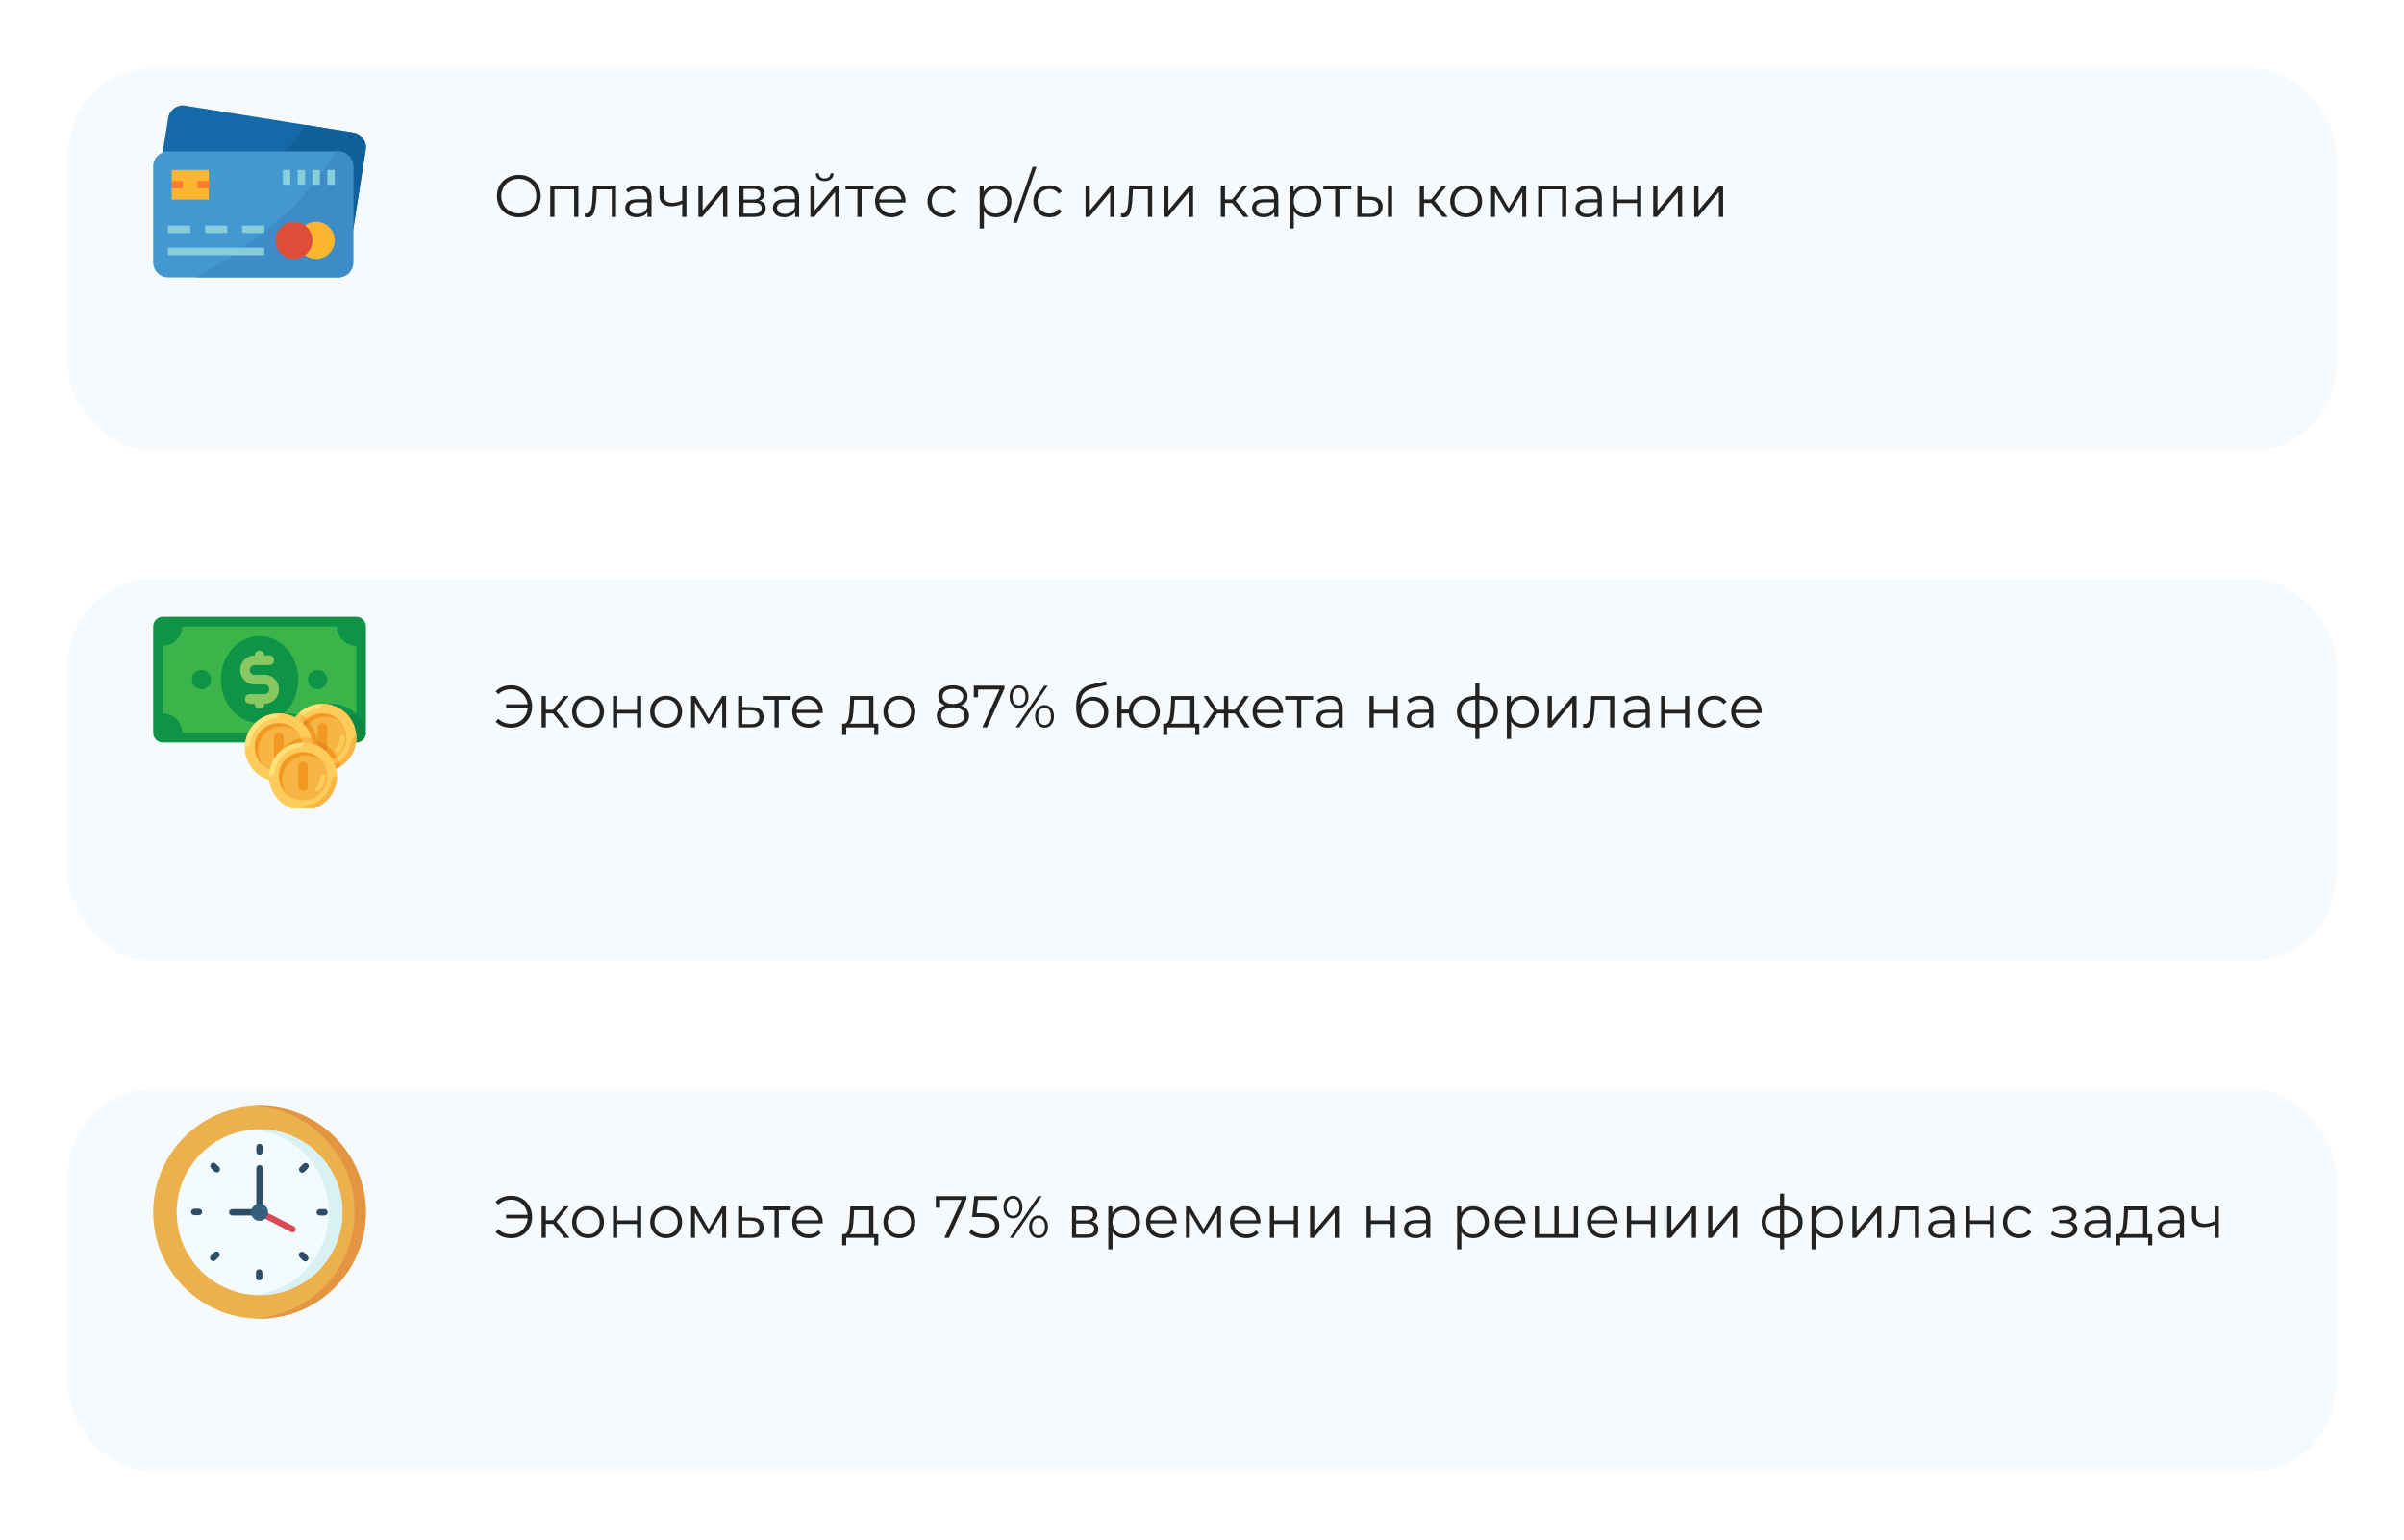 <svg width="565" height="362" viewBox="0 0 565 362" fill="none" xmlns="http://www.w3.org/2000/svg">
<g filter="url(#filter0_d_0_1)">
<rect x="16" width="533" height="90" rx="20" fill="#F6FAFD"/>
</g>
<g clip-path="url(#clip0_0_1)">
<path d="M83.025 53.89L85.956 35.174C86.261 33.275 84.969 31.488 83.069 31.182L43.517 24.834C41.618 24.529 39.831 25.822 39.527 27.721L38.121 36.473V53.781L83.025 53.89Z" fill="#146AA8"/>
<path d="M83.067 31.182L71.833 29.38C64.288 40.924 52.092 48.92 42.738 53.792L83.022 53.89L85.954 35.174C86.258 33.275 84.966 31.488 83.067 31.182Z" fill="#126099"/>
<path d="M39.483 35.602H79.541C81.465 35.602 83.024 37.162 83.024 39.086V61.727C83.024 63.651 81.465 65.21 79.541 65.21H39.483C37.56 65.21 36 63.651 36 61.727V39.086C36 37.162 37.56 35.602 39.483 35.602Z" fill="#4398D1"/>
<path d="M79.541 35.602H78.845C70.624 50.197 55.264 60.208 45.887 65.21H79.541C81.465 65.21 83.025 63.651 83.025 61.727V39.086C83.025 37.162 81.465 35.602 79.541 35.602Z" fill="#3E8CC7"/>
<path d="M49.064 39.957H40.355V46.923H49.064V39.957Z" fill="#FDB62F"/>
<path d="M42.968 42.569H40.355V44.311H42.968V42.569Z" fill="#FD7B2F"/>
<path d="M49.066 42.569H46.453V44.311H49.066V42.569Z" fill="#FD7B2F"/>
<path d="M74.315 60.856C76.72 60.856 78.669 58.907 78.669 56.502C78.669 54.098 76.72 52.148 74.315 52.148C71.91 52.148 69.961 54.098 69.961 56.502C69.961 58.907 71.91 60.856 74.315 60.856Z" fill="#FDB62F"/>
<path d="M69.092 60.856C71.497 60.856 73.447 58.907 73.447 56.502C73.447 54.098 71.497 52.148 69.092 52.148C66.688 52.148 64.738 54.098 64.738 56.502C64.738 58.907 66.688 60.856 69.092 60.856Z" fill="#DE4C3C"/>
<path d="M44.709 53.019H39.484V54.761H44.709V53.019Z" fill="#87CED9"/>
<path d="M53.416 53.019H48.191V54.761H53.416V53.019Z" fill="#87CED9"/>
<path d="M62.127 53.019H56.902V54.761H62.127V53.019Z" fill="#87CED9"/>
<path d="M62.126 58.244H39.484V59.986H62.126V58.244Z" fill="#87CED9"/>
<path d="M68.222 39.957H66.481V43.44H68.222V39.957Z" fill="#87CED9"/>
<path d="M71.706 39.957H69.965V43.44H71.706V39.957Z" fill="#87CED9"/>
<path d="M75.187 39.957H73.445V43.44H75.187V39.957Z" fill="#87CED9"/>
<path d="M78.671 39.957H76.93V43.44H78.671V39.957Z" fill="#87CED9"/>
</g>
<path d="M121.95 51.084C120.979 51.084 120.097 50.869 119.304 50.44C118.52 50.001 117.904 49.404 117.456 48.648C117.017 47.892 116.798 47.043 116.798 46.1C116.798 45.157 117.017 44.308 117.456 43.552C117.904 42.796 118.52 42.203 119.304 41.774C120.097 41.335 120.979 41.116 121.95 41.116C122.921 41.116 123.793 41.331 124.568 41.76C125.352 42.189 125.968 42.787 126.416 43.552C126.864 44.308 127.088 45.157 127.088 46.1C127.088 47.043 126.864 47.897 126.416 48.662C125.968 49.418 125.352 50.011 124.568 50.44C123.793 50.869 122.921 51.084 121.95 51.084ZM121.95 50.16C122.725 50.16 123.425 49.987 124.05 49.642C124.675 49.287 125.165 48.802 125.52 48.186C125.875 47.561 126.052 46.865 126.052 46.1C126.052 45.335 125.875 44.644 125.52 44.028C125.165 43.403 124.675 42.917 124.05 42.572C123.425 42.217 122.725 42.04 121.95 42.04C121.175 42.04 120.471 42.217 119.836 42.572C119.211 42.917 118.716 43.403 118.352 44.028C117.997 44.644 117.82 45.335 117.82 46.1C117.82 46.865 117.997 47.561 118.352 48.186C118.716 48.802 119.211 49.287 119.836 49.642C120.471 49.987 121.175 50.16 121.95 50.16ZM135.93 43.636V51H134.936V44.518H130.316V51H129.322V43.636H135.93ZM144.776 43.636V51H143.782V44.518H140.254L140.156 46.338C140.081 47.869 139.904 49.045 139.624 49.866C139.344 50.687 138.844 51.098 138.126 51.098C137.93 51.098 137.692 51.061 137.412 50.986L137.482 50.132C137.65 50.169 137.766 50.188 137.832 50.188C138.214 50.188 138.504 50.011 138.7 49.656C138.896 49.301 139.026 48.863 139.092 48.34C139.157 47.817 139.213 47.127 139.26 46.268L139.386 43.636H144.776ZM150.136 43.58C151.097 43.58 151.834 43.823 152.348 44.308C152.861 44.784 153.118 45.493 153.118 46.436V51H152.166V49.852C151.942 50.235 151.61 50.533 151.172 50.748C150.742 50.963 150.229 51.07 149.632 51.07C148.81 51.07 148.157 50.874 147.672 50.482C147.186 50.09 146.944 49.572 146.944 48.928C146.944 48.303 147.168 47.799 147.616 47.416C148.073 47.033 148.796 46.842 149.785 46.842H152.124V46.394C152.124 45.759 151.946 45.279 151.592 44.952C151.237 44.616 150.719 44.448 150.038 44.448C149.571 44.448 149.123 44.527 148.694 44.686C148.264 44.835 147.896 45.045 147.588 45.316L147.14 44.574C147.513 44.257 147.961 44.014 148.484 43.846C149.006 43.669 149.557 43.58 150.136 43.58ZM149.785 50.286C150.346 50.286 150.826 50.16 151.228 49.908C151.629 49.647 151.928 49.273 152.124 48.788V47.584H149.814C148.554 47.584 147.924 48.023 147.924 48.9C147.924 49.329 148.087 49.67 148.414 49.922C148.74 50.165 149.198 50.286 149.785 50.286ZM161.322 43.636V51H160.328V47.934C159.478 48.307 158.643 48.494 157.822 48.494C156.935 48.494 156.244 48.293 155.75 47.892C155.255 47.481 155.008 46.87 155.008 46.058V43.636H156.002V46.002C156.002 46.553 156.179 46.973 156.534 47.262C156.888 47.542 157.378 47.682 158.004 47.682C158.694 47.682 159.469 47.5 160.328 47.136V43.636H161.322ZM164.144 43.636H165.138V49.488L170.052 43.636H170.934V51H169.94V45.148L165.04 51H164.144V43.636ZM178.473 47.192C179.472 47.425 179.971 48.027 179.971 48.998C179.971 49.642 179.733 50.137 179.257 50.482C178.781 50.827 178.072 51 177.129 51H173.783V43.636H177.031C177.871 43.636 178.529 43.799 179.005 44.126C179.481 44.453 179.719 44.919 179.719 45.526C179.719 45.927 179.607 46.273 179.383 46.562C179.168 46.842 178.865 47.052 178.473 47.192ZM174.749 46.912H176.961C177.53 46.912 177.964 46.805 178.263 46.59C178.571 46.375 178.725 46.063 178.725 45.652C178.725 45.241 178.571 44.933 178.263 44.728C177.964 44.523 177.53 44.42 176.961 44.42H174.749V46.912ZM177.087 50.216C177.722 50.216 178.198 50.113 178.515 49.908C178.832 49.703 178.991 49.381 178.991 48.942C178.991 48.503 178.846 48.181 178.557 47.976C178.268 47.761 177.81 47.654 177.185 47.654H174.749V50.216H177.087ZM184.835 43.58C185.796 43.58 186.533 43.823 187.047 44.308C187.56 44.784 187.817 45.493 187.817 46.436V51H186.865V49.852C186.641 50.235 186.309 50.533 185.871 50.748C185.441 50.963 184.928 51.07 184.331 51.07C183.509 51.07 182.856 50.874 182.371 50.482C181.885 50.09 181.643 49.572 181.643 48.928C181.643 48.303 181.867 47.799 182.315 47.416C182.772 47.033 183.495 46.842 184.485 46.842H186.823V46.394C186.823 45.759 186.645 45.279 186.291 44.952C185.936 44.616 185.418 44.448 184.737 44.448C184.27 44.448 183.822 44.527 183.393 44.686C182.963 44.835 182.595 45.045 182.287 45.316L181.839 44.574C182.212 44.257 182.66 44.014 183.183 43.846C183.705 43.669 184.256 43.58 184.835 43.58ZM184.485 50.286C185.045 50.286 185.525 50.16 185.927 49.908C186.328 49.647 186.627 49.273 186.823 48.788V47.584H184.513C183.253 47.584 182.623 48.023 182.623 48.9C182.623 49.329 182.786 49.67 183.113 49.922C183.439 50.165 183.897 50.286 184.485 50.286ZM190.463 43.636H191.457V49.488L196.371 43.636H197.253V51H196.259V45.148L191.359 51H190.463V43.636ZM193.809 42.572C193.174 42.572 192.67 42.413 192.297 42.096C191.923 41.779 191.732 41.331 191.723 40.752H192.437C192.446 41.116 192.577 41.41 192.829 41.634C193.081 41.849 193.407 41.956 193.809 41.956C194.21 41.956 194.537 41.849 194.789 41.634C195.05 41.41 195.185 41.116 195.195 40.752H195.909C195.899 41.331 195.703 41.779 195.321 42.096C194.947 42.413 194.443 42.572 193.809 42.572ZM205.282 44.518H202.496V51H201.502V44.518H198.716V43.636H205.282V44.518ZM212.817 47.626H206.657C206.713 48.391 207.007 49.012 207.539 49.488C208.071 49.955 208.743 50.188 209.555 50.188C210.012 50.188 210.432 50.109 210.815 49.95C211.198 49.782 211.529 49.539 211.809 49.222L212.369 49.866C212.042 50.258 211.632 50.557 211.137 50.762C210.652 50.967 210.115 51.07 209.527 51.07C208.771 51.07 208.099 50.911 207.511 50.594C206.932 50.267 206.48 49.819 206.153 49.25C205.826 48.681 205.663 48.037 205.663 47.318C205.663 46.599 205.817 45.955 206.125 45.386C206.442 44.817 206.872 44.373 207.413 44.056C207.964 43.739 208.58 43.58 209.261 43.58C209.942 43.58 210.554 43.739 211.095 44.056C211.636 44.373 212.061 44.817 212.369 45.386C212.677 45.946 212.831 46.59 212.831 47.318L212.817 47.626ZM209.261 44.434C208.552 44.434 207.954 44.663 207.469 45.12C206.993 45.568 206.722 46.156 206.657 46.884H211.879C211.814 46.156 211.538 45.568 211.053 45.12C210.577 44.663 209.98 44.434 209.261 44.434ZM221.775 51.07C221.047 51.07 220.394 50.911 219.815 50.594C219.246 50.277 218.798 49.833 218.471 49.264C218.145 48.685 217.981 48.037 217.981 47.318C217.981 46.599 218.145 45.955 218.471 45.386C218.798 44.817 219.246 44.373 219.815 44.056C220.394 43.739 221.047 43.58 221.775 43.58C222.41 43.58 222.975 43.706 223.469 43.958C223.973 44.201 224.37 44.56 224.659 45.036L223.917 45.54C223.675 45.176 223.367 44.905 222.993 44.728C222.62 44.541 222.214 44.448 221.775 44.448C221.243 44.448 220.763 44.569 220.333 44.812C219.913 45.045 219.582 45.381 219.339 45.82C219.106 46.259 218.989 46.758 218.989 47.318C218.989 47.887 219.106 48.391 219.339 48.83C219.582 49.259 219.913 49.595 220.333 49.838C220.763 50.071 221.243 50.188 221.775 50.188C222.214 50.188 222.62 50.099 222.993 49.922C223.367 49.745 223.675 49.474 223.917 49.11L224.659 49.614C224.37 50.09 223.973 50.454 223.469 50.706C222.965 50.949 222.401 51.07 221.775 51.07ZM234.042 43.58C234.733 43.58 235.358 43.739 235.918 44.056C236.478 44.364 236.917 44.803 237.234 45.372C237.551 45.941 237.71 46.59 237.71 47.318C237.71 48.055 237.551 48.709 237.234 49.278C236.917 49.847 236.478 50.291 235.918 50.608C235.367 50.916 234.742 51.07 234.042 51.07C233.445 51.07 232.903 50.949 232.418 50.706C231.942 50.454 231.55 50.09 231.242 49.614V53.716H230.248V43.636H231.2V45.092C231.499 44.607 231.891 44.233 232.376 43.972C232.871 43.711 233.426 43.58 234.042 43.58ZM233.972 50.188C234.485 50.188 234.952 50.071 235.372 49.838C235.792 49.595 236.119 49.255 236.352 48.816C236.595 48.377 236.716 47.878 236.716 47.318C236.716 46.758 236.595 46.263 236.352 45.834C236.119 45.395 235.792 45.055 235.372 44.812C234.952 44.569 234.485 44.448 233.972 44.448C233.449 44.448 232.978 44.569 232.558 44.812C232.147 45.055 231.821 45.395 231.578 45.834C231.345 46.263 231.228 46.758 231.228 47.318C231.228 47.878 231.345 48.377 231.578 48.816C231.821 49.255 232.147 49.595 232.558 49.838C232.978 50.071 233.449 50.188 233.972 50.188ZM242.702 39.212H243.612L238.992 52.4H238.082L242.702 39.212ZM246.658 51.07C245.93 51.07 245.277 50.911 244.698 50.594C244.129 50.277 243.681 49.833 243.354 49.264C243.027 48.685 242.864 48.037 242.864 47.318C242.864 46.599 243.027 45.955 243.354 45.386C243.681 44.817 244.129 44.373 244.698 44.056C245.277 43.739 245.93 43.58 246.658 43.58C247.293 43.58 247.857 43.706 248.352 43.958C248.856 44.201 249.253 44.56 249.542 45.036L248.8 45.54C248.557 45.176 248.249 44.905 247.876 44.728C247.503 44.541 247.097 44.448 246.658 44.448C246.126 44.448 245.645 44.569 245.216 44.812C244.796 45.045 244.465 45.381 244.222 45.82C243.989 46.259 243.872 46.758 243.872 47.318C243.872 47.887 243.989 48.391 244.222 48.83C244.465 49.259 244.796 49.595 245.216 49.838C245.645 50.071 246.126 50.188 246.658 50.188C247.097 50.188 247.503 50.099 247.876 49.922C248.249 49.745 248.557 49.474 248.8 49.11L249.542 49.614C249.253 50.09 248.856 50.454 248.352 50.706C247.848 50.949 247.283 51.07 246.658 51.07ZM255.131 43.636H256.125V49.488L261.039 43.636H261.921V51H260.927V45.148L256.027 51H255.131V43.636ZM270.789 43.636V51H269.795V44.518H266.267L266.169 46.338C266.095 47.869 265.917 49.045 265.637 49.866C265.357 50.687 264.858 51.098 264.139 51.098C263.943 51.098 263.705 51.061 263.425 50.986L263.495 50.132C263.663 50.169 263.78 50.188 263.845 50.188C264.228 50.188 264.517 50.011 264.713 49.656C264.909 49.301 265.04 48.863 265.105 48.34C265.171 47.817 265.227 47.127 265.273 46.268L265.399 43.636H270.789ZM273.615 43.636H274.609V49.488L279.523 43.636H280.405V51H279.411V45.148L274.511 51H273.615V43.636ZM289.592 47.724H287.912V51H286.918V43.636H287.912V46.87H289.606L292.196 43.636H293.274L290.376 47.206L293.484 51H292.308L289.592 47.724ZM297.45 43.58C298.411 43.58 299.149 43.823 299.662 44.308C300.175 44.784 300.432 45.493 300.432 46.436V51H299.48V49.852C299.256 50.235 298.925 50.533 298.486 50.748C298.057 50.963 297.543 51.07 296.946 51.07C296.125 51.07 295.471 50.874 294.986 50.482C294.501 50.09 294.258 49.572 294.258 48.928C294.258 48.303 294.482 47.799 294.93 47.416C295.387 47.033 296.111 46.842 297.1 46.842H299.438V46.394C299.438 45.759 299.261 45.279 298.906 44.952C298.551 44.616 298.033 44.448 297.352 44.448C296.885 44.448 296.437 44.527 296.008 44.686C295.579 44.835 295.21 45.045 294.902 45.316L294.454 44.574C294.827 44.257 295.275 44.014 295.798 43.846C296.321 43.669 296.871 43.58 297.45 43.58ZM297.1 50.286C297.66 50.286 298.141 50.16 298.542 49.908C298.943 49.647 299.242 49.273 299.438 48.788V47.584H297.128C295.868 47.584 295.238 48.023 295.238 48.9C295.238 49.329 295.401 49.67 295.728 49.922C296.055 50.165 296.512 50.286 297.1 50.286ZM306.872 43.58C307.563 43.58 308.188 43.739 308.748 44.056C309.308 44.364 309.747 44.803 310.064 45.372C310.381 45.941 310.54 46.59 310.54 47.318C310.54 48.055 310.381 48.709 310.064 49.278C309.747 49.847 309.308 50.291 308.748 50.608C308.197 50.916 307.572 51.07 306.872 51.07C306.275 51.07 305.733 50.949 305.248 50.706C304.772 50.454 304.38 50.09 304.072 49.614V53.716H303.078V43.636H304.03V45.092C304.329 44.607 304.721 44.233 305.206 43.972C305.701 43.711 306.256 43.58 306.872 43.58ZM306.802 50.188C307.315 50.188 307.782 50.071 308.202 49.838C308.622 49.595 308.949 49.255 309.182 48.816C309.425 48.377 309.546 47.878 309.546 47.318C309.546 46.758 309.425 46.263 309.182 45.834C308.949 45.395 308.622 45.055 308.202 44.812C307.782 44.569 307.315 44.448 306.802 44.448C306.279 44.448 305.808 44.569 305.388 44.812C304.977 45.055 304.651 45.395 304.408 45.834C304.175 46.263 304.058 46.758 304.058 47.318C304.058 47.878 304.175 48.377 304.408 48.816C304.651 49.255 304.977 49.595 305.388 49.838C305.808 50.071 306.279 50.188 306.802 50.188ZM317.582 44.518H314.796V51H313.802V44.518H311.016V43.636H317.582V44.518ZM322.113 46.24C323.037 46.249 323.742 46.455 324.227 46.856C324.713 47.257 324.955 47.836 324.955 48.592C324.955 49.376 324.694 49.978 324.171 50.398C323.649 50.818 322.902 51.023 321.931 51.014L319.019 51V43.636H320.013V46.212L322.113 46.24ZM326.187 43.636H327.181V51H326.187V43.636ZM321.875 50.258C322.557 50.267 323.07 50.132 323.415 49.852C323.77 49.563 323.947 49.143 323.947 48.592C323.947 48.051 323.775 47.649 323.429 47.388C323.084 47.127 322.566 46.991 321.875 46.982L320.013 46.954V50.23L321.875 50.258ZM336.35 47.724H334.67V51H333.676V43.636H334.67V46.87H336.364L338.954 43.636H340.032L337.134 47.206L340.242 51H339.066L336.35 47.724ZM344.589 51.07C343.879 51.07 343.24 50.911 342.671 50.594C342.101 50.267 341.653 49.819 341.327 49.25C341 48.681 340.837 48.037 340.837 47.318C340.837 46.599 341 45.955 341.327 45.386C341.653 44.817 342.101 44.373 342.671 44.056C343.24 43.739 343.879 43.58 344.589 43.58C345.298 43.58 345.937 43.739 346.507 44.056C347.076 44.373 347.519 44.817 347.837 45.386C348.163 45.955 348.327 46.599 348.327 47.318C348.327 48.037 348.163 48.681 347.837 49.25C347.519 49.819 347.076 50.267 346.507 50.594C345.937 50.911 345.298 51.07 344.589 51.07ZM344.589 50.188C345.111 50.188 345.578 50.071 345.989 49.838C346.409 49.595 346.735 49.255 346.969 48.816C347.202 48.377 347.319 47.878 347.319 47.318C347.319 46.758 347.202 46.259 346.969 45.82C346.735 45.381 346.409 45.045 345.989 44.812C345.578 44.569 345.111 44.448 344.589 44.448C344.066 44.448 343.595 44.569 343.175 44.812C342.764 45.045 342.437 45.381 342.195 45.82C341.961 46.259 341.845 46.758 341.845 47.318C341.845 47.878 341.961 48.377 342.195 48.816C342.437 49.255 342.764 49.595 343.175 49.838C343.595 50.071 344.066 50.188 344.589 50.188ZM358.683 43.636V51H357.773V45.176L354.791 50.104H354.343L351.361 45.162V51H350.451V43.636H351.459L354.581 48.942L357.759 43.636H358.683ZM368.12 43.636V51H367.126V44.518H362.506V51H361.512V43.636H368.12ZM373.479 43.58C374.441 43.58 375.178 43.823 375.691 44.308C376.205 44.784 376.461 45.493 376.461 46.436V51H375.509V49.852C375.285 50.235 374.954 50.533 374.515 50.748C374.086 50.963 373.573 51.07 372.975 51.07C372.154 51.07 371.501 50.874 371.015 50.482C370.53 50.09 370.287 49.572 370.287 48.928C370.287 48.303 370.511 47.799 370.959 47.416C371.417 47.033 372.14 46.842 373.129 46.842H375.467V46.394C375.467 45.759 375.29 45.279 374.935 44.952C374.581 44.616 374.063 44.448 373.381 44.448C372.915 44.448 372.467 44.527 372.037 44.686C371.608 44.835 371.239 45.045 370.931 45.316L370.483 44.574C370.857 44.257 371.305 44.014 371.827 43.846C372.35 43.669 372.901 43.58 373.479 43.58ZM373.129 50.286C373.689 50.286 374.17 50.16 374.571 49.908C374.973 49.647 375.271 49.273 375.467 48.788V47.584H373.157C371.897 47.584 371.267 48.023 371.267 48.9C371.267 49.329 371.431 49.67 371.757 49.922C372.084 50.165 372.541 50.286 373.129 50.286ZM379.107 43.636H380.101V46.898H384.735V43.636H385.729V51H384.735V47.752H380.101V51H379.107V43.636ZM388.555 43.636H389.549V49.488L394.463 43.636H395.345V51H394.351V45.148L389.451 51H388.555V43.636ZM398.193 43.636H399.187V49.488L404.101 43.636H404.983V51H403.989V45.148L399.089 51H398.193V43.636Z" fill="#222222"/>
<g filter="url(#filter1_d_0_1)">
<rect x="16" y="120" width="533" height="90" rx="20" fill="#F6FAFD"/>
</g>
<g clip-path="url(#clip1_0_1)">
<path d="M83.727 174.546H38.273C37.023 174.546 36 173.523 36 172.273V147.273C36 146.023 37.023 145 38.273 145H83.727C84.977 145 86 146.023 86 147.273V172.273C86 173.523 84.977 174.546 83.727 174.546Z" fill="#0E9347"/>
<path d="M78.045 165.455C75.431 165.455 73.045 166.705 71.681 168.75C70.545 168.182 69.295 167.727 67.817 167.727C63.84 167.727 60.545 170.682 59.977 174.545H83.727C84.863 174.545 85.772 173.75 85.999 172.614C85.545 168.636 82.136 165.455 78.045 165.455Z" fill="#0D8944"/>
<path d="M79.183 172.273H42.819C42.819 169.773 40.773 167.727 38.273 167.727V151.818C40.773 151.818 42.819 149.773 42.819 147.273H79.183C79.183 149.773 81.228 151.818 83.728 151.818V167.727C81.228 167.727 79.183 169.773 79.183 172.273Z" fill="#3BB54A"/>
<path d="M78.043 165.455C75.429 165.455 73.043 166.705 71.679 168.75C70.543 168.182 69.293 167.727 67.815 167.727C64.633 167.727 61.906 169.546 60.656 172.273H79.179C79.179 169.773 81.111 167.841 83.611 167.727C82.133 166.364 80.202 165.455 78.043 165.455Z" fill="#0E9347"/>
<path d="M60.997 170C66.018 170 70.088 165.421 70.088 159.773C70.088 154.124 66.018 149.545 60.997 149.545C55.976 149.545 51.906 154.124 51.906 159.773C51.906 165.421 55.976 170 60.997 170Z" fill="#0E9347"/>
<path d="M47.363 162.045C48.618 162.045 49.635 161.028 49.635 159.773C49.635 158.517 48.618 157.5 47.363 157.5C46.107 157.5 45.09 158.517 45.09 159.773C45.09 161.028 46.107 162.045 47.363 162.045Z" fill="#0E9347"/>
<path d="M74.636 162.045C75.891 162.045 76.909 161.028 76.909 159.773C76.909 158.517 75.891 157.5 74.636 157.5C73.381 157.5 72.363 158.517 72.363 159.773C72.363 161.028 73.381 162.045 74.636 162.045Z" fill="#0E9347"/>
<path d="M62.135 158.636H59.862C59.18 158.636 58.726 158.182 58.726 157.5C58.726 156.818 59.18 156.364 59.862 156.364H63.271C63.953 156.364 64.407 155.909 64.407 155.227C64.407 154.546 63.953 154.091 63.271 154.091H62.135C62.135 153.409 61.68 152.955 60.998 152.955C60.317 152.955 59.862 153.409 59.862 154.091C57.93 154.091 56.453 155.568 56.453 157.5C56.453 159.432 57.93 160.909 59.862 160.909H62.135C62.817 160.909 63.271 161.364 63.271 162.046C63.271 162.727 62.817 163.182 62.135 163.182H58.726C58.044 163.182 57.59 163.637 57.59 164.318C57.59 165 58.044 165.455 58.726 165.455H59.862C59.862 166.136 60.317 166.591 60.998 166.591C61.68 166.591 62.135 166.136 62.135 165.455C64.067 165.455 65.544 163.977 65.544 162.046C65.544 160.114 64.067 158.636 62.135 158.636Z" fill="#89C763"/>
<path d="M65.544 183.636C69.938 183.636 73.499 180.075 73.499 175.682C73.499 171.289 69.938 167.727 65.544 167.727C61.151 167.727 57.59 171.289 57.59 175.682C57.59 180.075 61.151 183.636 65.544 183.636Z" fill="#FFCA5D"/>
<path d="M75.771 181.364C80.164 181.364 83.726 177.802 83.726 173.409C83.726 169.016 80.164 165.455 75.771 165.455C71.378 165.455 67.816 169.016 67.816 173.409C67.816 177.802 71.378 181.364 75.771 181.364Z" fill="#F6B545"/>
<path d="M75.771 165.455C71.339 165.455 67.816 168.977 67.816 173.409C67.816 177.841 71.339 181.364 75.771 181.364C80.203 181.364 83.726 177.841 83.726 173.409C83.726 168.977 80.203 165.455 75.771 165.455ZM75.771 179.091C72.589 179.091 70.089 176.591 70.089 173.409C70.089 170.227 72.589 167.727 75.771 167.727C78.953 167.727 81.453 170.227 81.453 173.409C81.453 176.591 78.953 179.091 75.771 179.091Z" fill="#FFCB5B"/>
<path d="M75.773 181.25C80.205 181.364 83.728 177.727 83.728 173.409H83.614C83.046 173.409 82.592 173.864 82.478 174.432C82.251 176.023 81.455 177.5 80.319 178.523C79.41 179.432 78.16 180 76.796 180.227C76.228 180.227 75.773 180.682 75.773 181.25Z" fill="#F6B545"/>
<path d="M75.771 165.568C71.339 165.455 67.816 169.091 67.816 173.409H67.93C68.498 173.409 68.953 172.955 69.066 172.386C69.294 170.796 70.089 169.318 71.225 168.296C72.135 167.386 73.385 166.818 74.748 166.591C75.316 166.591 75.771 166.136 75.771 165.568Z" fill="#FFE27A"/>
<path d="M70.885 174.205C70.885 171.023 73.385 168.523 76.567 168.523C77.931 168.523 79.181 168.977 80.203 169.886C79.067 168.523 77.59 167.727 75.772 167.727C72.59 167.727 70.09 170.227 70.09 173.409C70.09 175.227 70.885 176.705 72.135 177.727C71.34 176.818 70.885 175.568 70.885 174.205Z" fill="#F19920"/>
<path d="M79.183 176.932C79.07 176.932 78.956 176.932 78.842 176.818C78.615 176.591 78.615 176.25 78.842 176.023C79.524 175.341 79.865 174.318 79.865 173.409C79.865 173.068 80.092 172.841 80.433 172.841C80.774 172.841 81.001 173.068 81.001 173.409C81.001 174.659 80.547 175.909 79.751 176.818C79.524 176.932 79.297 176.932 79.183 176.932Z" fill="#FFCB5B"/>
<path d="M75.773 176.818C75.091 176.818 74.637 176.364 74.637 175.682V171.137C74.637 170.455 75.091 170 75.773 170C76.455 170 76.909 170.455 76.909 171.137V175.682C76.909 176.364 76.455 176.818 75.773 176.818Z" fill="#F19920"/>
<path d="M79.979 180.114C79.184 177.273 77.138 175 74.525 173.977C74.07 171.364 72.365 169.091 70.206 167.727C68.843 169.205 67.934 171.136 67.934 173.295C67.934 177.727 71.456 181.25 75.888 181.25C77.365 181.364 78.729 180.909 79.979 180.114Z" fill="#F19920"/>
<path d="M72.135 177.727C71.34 176.704 70.772 175.454 70.772 174.091C70.772 172.5 71.454 171.023 72.59 170C72.363 169.659 72.135 169.432 71.908 169.205C70.772 170.227 70.09 171.705 70.09 173.409C70.09 175.227 70.885 176.704 72.135 177.727Z" fill="#E78825"/>
<path d="M74.637 174.091V175.682C74.637 176.364 75.091 176.818 75.773 176.818C76.455 176.818 76.909 176.363 76.909 175.682V175.454C76.228 174.886 75.432 174.432 74.637 174.091Z" fill="#E78825"/>
<path d="M79.975 180.113C79.748 179.318 79.521 178.636 79.066 177.954C78.157 178.636 77.021 179.091 75.771 179.091C72.589 179.091 70.089 176.591 70.089 173.409C70.089 171.704 70.771 170.227 71.907 169.204C71.339 168.636 70.771 168.181 70.089 167.841C68.725 169.318 67.816 171.25 67.816 173.409C67.816 177.841 71.339 181.363 75.771 181.363C77.362 181.363 78.725 180.909 79.975 180.113Z" fill="#F6B545"/>
<path d="M79.637 179.091C78.842 179.659 77.819 180 76.796 180.227C76.228 180.341 75.773 180.796 75.773 181.364C77.364 181.364 78.728 180.909 79.978 180.114C79.865 179.773 79.751 179.432 79.637 179.091Z" fill="#F19920"/>
<path d="M70.089 167.841C68.725 169.318 67.816 171.25 67.816 173.409H67.93C68.498 173.409 68.953 172.954 69.066 172.386C69.294 170.795 70.089 169.432 71.112 168.409C70.771 168.295 70.43 168.068 70.089 167.841Z" fill="#FFCB5B"/>
<path d="M65.544 183.636C69.938 183.636 73.499 180.075 73.499 175.682C73.499 171.289 69.938 167.727 65.544 167.727C61.151 167.727 57.59 171.289 57.59 175.682C57.59 180.075 61.151 183.636 65.544 183.636Z" fill="#F6B545"/>
<path d="M64.41 181.364C64.41 182.159 64.524 182.841 64.751 183.637C64.978 183.637 65.319 183.637 65.546 183.637C69.978 183.637 73.501 180.114 73.501 175.682C73.501 174.887 73.387 174.205 73.16 173.409C72.933 173.409 72.592 173.409 72.365 173.409C67.933 173.409 64.41 176.932 64.41 181.364Z" fill="#F19920"/>
<path d="M65.544 167.727C61.113 167.727 57.59 171.25 57.59 175.682C57.59 180.114 61.113 183.636 65.544 183.636C69.976 183.636 73.499 180.114 73.499 175.682C73.499 171.25 69.976 167.727 65.544 167.727ZM65.544 181.364C62.363 181.364 59.863 178.864 59.863 175.682C59.863 172.5 62.363 170 65.544 170C68.726 170 71.226 172.5 71.226 175.682C71.226 178.864 68.726 181.364 65.544 181.364Z" fill="#FFCB5B"/>
<path d="M65.547 183.523C69.979 183.636 73.501 180 73.501 175.682H73.388C72.82 175.682 72.365 176.136 72.251 176.705C72.024 178.296 71.229 179.773 70.092 180.796C69.183 181.705 67.933 182.273 66.57 182.5C66.001 182.5 65.547 182.955 65.547 183.523Z" fill="#F6B545"/>
<path d="M65.544 167.841C61.113 167.727 57.59 171.364 57.59 175.682H57.703C58.272 175.682 58.726 175.227 58.84 174.659C59.067 173.068 59.863 171.591 60.999 170.568C61.908 169.659 63.158 169.091 64.522 168.864C65.09 168.864 65.544 168.409 65.544 167.841Z" fill="#FFE27A"/>
<path d="M60.659 176.477C60.659 173.295 63.159 170.795 66.341 170.795C67.704 170.795 68.954 171.25 69.977 172.159C68.841 170.795 67.363 170 65.545 170C62.363 170 59.863 172.5 59.863 175.682C59.863 177.5 60.659 178.977 61.909 180C61.113 179.091 60.659 177.841 60.659 176.477Z" fill="#F19920"/>
<path d="M68.953 179.204C68.839 179.204 68.725 179.204 68.612 179.091C68.385 178.864 68.385 178.523 68.612 178.295C69.294 177.614 69.635 176.591 69.635 175.682C69.635 175.341 69.862 175.114 70.203 175.114C70.544 175.114 70.771 175.341 70.771 175.682C70.771 176.932 70.316 178.182 69.521 179.091C69.294 179.204 69.066 179.204 68.953 179.204Z" fill="#FFCB5B"/>
<path d="M65.546 179.091C64.865 179.091 64.41 178.636 64.41 177.955V173.409C64.41 172.727 64.865 172.273 65.546 172.273C66.228 172.273 66.683 172.728 66.683 173.409V177.955C66.683 178.636 66.228 179.091 65.546 179.091Z" fill="#F19920"/>
<path d="M70.774 173.523C71.001 174.205 71.228 174.887 71.228 175.682C71.228 178.864 68.728 181.364 65.546 181.364C65.206 181.364 64.751 181.364 64.41 181.25V181.364C64.41 182.159 64.524 182.841 64.751 183.637C64.978 183.637 65.319 183.637 65.546 183.637C69.978 183.637 73.501 180.114 73.501 175.682C73.501 174.887 73.387 174.205 73.16 173.409C72.933 173.409 72.592 173.409 72.365 173.409C71.796 173.409 71.342 173.409 70.774 173.523Z" fill="#F6B545"/>
<path d="M71.228 190.455C75.621 190.455 79.183 186.893 79.183 182.5C79.183 178.107 75.621 174.546 71.228 174.546C66.835 174.546 63.273 178.107 63.273 182.5C63.273 186.893 66.835 190.455 71.228 190.455Z" fill="#F6B545"/>
<path d="M71.228 174.546C66.796 174.546 63.273 178.068 63.273 182.5C63.273 186.932 66.796 190.455 71.228 190.455C75.66 190.455 79.183 186.932 79.183 182.5C79.183 178.068 75.66 174.546 71.228 174.546ZM71.228 188.182C68.046 188.182 65.546 185.682 65.546 182.5C65.546 179.318 68.046 176.818 71.228 176.818C74.41 176.818 76.91 179.318 76.91 182.5C76.91 185.682 74.41 188.182 71.228 188.182Z" fill="#FFCB5B"/>
<path d="M71.227 190.341C75.658 190.455 79.181 186.818 79.181 182.5H79.067C78.499 182.5 78.045 182.955 77.931 183.523C77.704 185.114 76.908 186.591 75.772 187.614C74.863 188.523 73.613 189.091 72.249 189.318C71.681 189.318 71.227 189.773 71.227 190.341Z" fill="#F6B545"/>
<path d="M71.228 174.659C66.796 174.545 63.273 178.182 63.273 182.5H63.387C63.955 182.5 64.41 182.045 64.523 181.477C64.751 179.886 65.546 178.409 66.683 177.386C67.592 176.477 68.842 175.909 70.205 175.682C70.773 175.682 71.228 175.227 71.228 174.659Z" fill="#FFE27A"/>
<path d="M66.342 183.295C66.342 180.114 68.842 177.614 72.024 177.614C73.388 177.614 74.638 178.068 75.66 178.977C74.524 177.614 73.047 176.818 71.229 176.818C68.047 176.818 65.547 179.318 65.547 182.5C65.547 184.318 66.342 185.795 67.592 186.818C66.797 185.909 66.342 184.659 66.342 183.295Z" fill="#F19920"/>
<path d="M74.636 186.023C74.523 186.023 74.409 186.023 74.295 185.909C74.068 185.682 74.068 185.341 74.295 185.113C74.977 184.432 75.318 183.409 75.318 182.5C75.318 182.159 75.545 181.932 75.886 181.932C76.227 181.932 76.454 182.159 76.454 182.5C76.454 183.75 76 185 75.204 185.909C74.977 186.023 74.75 186.023 74.636 186.023Z" fill="#FFCB5B"/>
<path d="M71.226 185.909C70.544 185.909 70.09 185.455 70.09 184.773V180.227C70.09 179.546 70.544 179.091 71.226 179.091C71.908 179.091 72.362 179.546 72.362 180.227V184.773C72.363 185.455 71.908 185.909 71.226 185.909Z" fill="#F19920"/>
</g>
<path d="M120.186 161.116C121.101 161.116 121.927 161.331 122.664 161.76C123.411 162.189 123.994 162.787 124.414 163.552C124.843 164.308 125.058 165.157 125.058 166.1C125.058 167.043 124.843 167.897 124.414 168.662C123.994 169.418 123.411 170.011 122.664 170.44C121.927 170.869 121.101 171.084 120.186 171.084C119.421 171.084 118.721 170.963 118.086 170.72C117.451 170.477 116.919 170.118 116.49 169.642L117.134 168.984C117.909 169.768 118.912 170.16 120.144 170.16C120.835 170.16 121.465 170.001 122.034 169.684C122.603 169.357 123.061 168.914 123.406 168.354C123.761 167.785 123.961 167.145 124.008 166.436H118.954V165.582H123.994C123.919 164.901 123.705 164.294 123.35 163.762C123.005 163.221 122.552 162.801 121.992 162.502C121.432 162.194 120.816 162.04 120.144 162.04C118.912 162.04 117.909 162.432 117.134 163.216L116.49 162.558C116.919 162.082 117.451 161.723 118.086 161.48C118.721 161.237 119.421 161.116 120.186 161.116ZM129.973 167.724H128.293V171H127.299V163.636H128.293V166.87H129.987L132.577 163.636H133.655L130.757 167.206L133.865 171H132.689L129.973 167.724ZM138.212 171.07C137.502 171.07 136.863 170.911 136.294 170.594C135.724 170.267 135.276 169.819 134.95 169.25C134.623 168.681 134.46 168.037 134.46 167.318C134.46 166.599 134.623 165.955 134.95 165.386C135.276 164.817 135.724 164.373 136.294 164.056C136.863 163.739 137.502 163.58 138.212 163.58C138.921 163.58 139.56 163.739 140.13 164.056C140.699 164.373 141.142 164.817 141.46 165.386C141.786 165.955 141.95 166.599 141.95 167.318C141.95 168.037 141.786 168.681 141.46 169.25C141.142 169.819 140.699 170.267 140.13 170.594C139.56 170.911 138.921 171.07 138.212 171.07ZM138.212 170.188C138.734 170.188 139.201 170.071 139.612 169.838C140.032 169.595 140.358 169.255 140.592 168.816C140.825 168.377 140.942 167.878 140.942 167.318C140.942 166.758 140.825 166.259 140.592 165.82C140.358 165.381 140.032 165.045 139.612 164.812C139.201 164.569 138.734 164.448 138.212 164.448C137.689 164.448 137.218 164.569 136.798 164.812C136.387 165.045 136.06 165.381 135.818 165.82C135.584 166.259 135.468 166.758 135.468 167.318C135.468 167.878 135.584 168.377 135.818 168.816C136.06 169.255 136.387 169.595 136.798 169.838C137.218 170.071 137.689 170.188 138.212 170.188ZM144.074 163.636H145.068V166.898H149.702V163.636H150.696V171H149.702V167.752H145.068V171H144.074V163.636ZM156.559 171.07C155.85 171.07 155.211 170.911 154.641 170.594C154.072 170.267 153.624 169.819 153.297 169.25C152.971 168.681 152.807 168.037 152.807 167.318C152.807 166.599 152.971 165.955 153.297 165.386C153.624 164.817 154.072 164.373 154.641 164.056C155.211 163.739 155.85 163.58 156.559 163.58C157.269 163.58 157.908 163.739 158.477 164.056C159.047 164.373 159.49 164.817 159.807 165.386C160.134 165.955 160.297 166.599 160.297 167.318C160.297 168.037 160.134 168.681 159.807 169.25C159.49 169.819 159.047 170.267 158.477 170.594C157.908 170.911 157.269 171.07 156.559 171.07ZM156.559 170.188C157.082 170.188 157.549 170.071 157.959 169.838C158.379 169.595 158.706 169.255 158.939 168.816C159.173 168.377 159.289 167.878 159.289 167.318C159.289 166.758 159.173 166.259 158.939 165.82C158.706 165.381 158.379 165.045 157.959 164.812C157.549 164.569 157.082 164.448 156.559 164.448C156.037 164.448 155.565 164.569 155.145 164.812C154.735 165.045 154.408 165.381 154.165 165.82C153.932 166.259 153.815 166.758 153.815 167.318C153.815 167.878 153.932 168.377 154.165 168.816C154.408 169.255 154.735 169.595 155.145 169.838C155.565 170.071 156.037 170.188 156.559 170.188ZM170.654 163.636V171H169.744V165.176L166.762 170.104H166.314L163.332 165.162V171H162.422V163.636H163.43L166.552 168.942L169.73 163.636H170.654ZM176.646 166.24C177.57 166.249 178.27 166.455 178.746 166.856C179.232 167.257 179.474 167.836 179.474 168.592C179.474 169.376 179.213 169.978 178.69 170.398C178.177 170.818 177.43 171.023 176.45 171.014L173.482 171V163.636H174.476V166.212L176.646 166.24ZM176.394 170.258C177.076 170.267 177.589 170.132 177.934 169.852C178.289 169.563 178.466 169.143 178.466 168.592C178.466 168.051 178.294 167.649 177.948 167.388C177.603 167.127 177.085 166.991 176.394 166.982L174.476 166.954V170.23L176.394 170.258ZM185.813 164.518H183.027V171H182.033V164.518H179.247V163.636H185.813V164.518ZM193.348 167.626H187.188C187.244 168.391 187.538 169.012 188.07 169.488C188.602 169.955 189.274 170.188 190.086 170.188C190.543 170.188 190.963 170.109 191.346 169.95C191.729 169.782 192.06 169.539 192.34 169.222L192.9 169.866C192.573 170.258 192.163 170.557 191.668 170.762C191.183 170.967 190.646 171.07 190.058 171.07C189.302 171.07 188.63 170.911 188.042 170.594C187.463 170.267 187.011 169.819 186.684 169.25C186.357 168.681 186.194 168.037 186.194 167.318C186.194 166.599 186.348 165.955 186.656 165.386C186.973 164.817 187.403 164.373 187.944 164.056C188.495 163.739 189.111 163.58 189.792 163.58C190.473 163.58 191.085 163.739 191.626 164.056C192.167 164.373 192.592 164.817 192.9 165.386C193.208 165.946 193.362 166.59 193.362 167.318L193.348 167.626ZM189.792 164.434C189.083 164.434 188.485 164.663 188 165.12C187.524 165.568 187.253 166.156 187.188 166.884H192.41C192.345 166.156 192.069 165.568 191.584 165.12C191.108 164.663 190.511 164.434 189.792 164.434ZM206.409 170.132V172.778H205.471V171H198.877V172.778H197.939V170.132H198.359C198.853 170.104 199.189 169.74 199.367 169.04C199.544 168.34 199.665 167.36 199.731 166.1L199.829 163.636H205.261V170.132H206.409ZM200.641 166.156C200.594 167.201 200.505 168.065 200.375 168.746C200.244 169.418 200.011 169.88 199.675 170.132H204.267V164.518H200.725L200.641 166.156ZM211.384 171.07C210.674 171.07 210.035 170.911 209.466 170.594C208.896 170.267 208.448 169.819 208.122 169.25C207.795 168.681 207.632 168.037 207.632 167.318C207.632 166.599 207.795 165.955 208.122 165.386C208.448 164.817 208.896 164.373 209.466 164.056C210.035 163.739 210.674 163.58 211.384 163.58C212.093 163.58 212.732 163.739 213.302 164.056C213.871 164.373 214.314 164.817 214.632 165.386C214.958 165.955 215.122 166.599 215.122 167.318C215.122 168.037 214.958 168.681 214.632 169.25C214.314 169.819 213.871 170.267 213.302 170.594C212.732 170.911 212.093 171.07 211.384 171.07ZM211.384 170.188C211.906 170.188 212.373 170.071 212.784 169.838C213.204 169.595 213.53 169.255 213.764 168.816C213.997 168.377 214.114 167.878 214.114 167.318C214.114 166.758 213.997 166.259 213.764 165.82C213.53 165.381 213.204 165.045 212.784 164.812C212.373 164.569 211.906 164.448 211.384 164.448C210.861 164.448 210.39 164.569 209.97 164.812C209.559 165.045 209.232 165.381 208.99 165.82C208.756 166.259 208.64 166.758 208.64 167.318C208.64 167.878 208.756 168.377 208.99 168.816C209.232 169.255 209.559 169.595 209.97 169.838C210.39 170.071 210.861 170.188 211.384 170.188ZM225.838 165.862C226.454 166.067 226.925 166.375 227.252 166.786C227.588 167.197 227.756 167.691 227.756 168.27C227.756 168.839 227.602 169.339 227.294 169.768C226.986 170.188 226.543 170.515 225.964 170.748C225.395 170.972 224.723 171.084 223.948 171.084C222.772 171.084 221.848 170.832 221.176 170.328C220.504 169.824 220.168 169.138 220.168 168.27C220.168 167.682 220.327 167.187 220.644 166.786C220.971 166.375 221.442 166.067 222.058 165.862C221.554 165.666 221.171 165.386 220.91 165.022C220.649 164.649 220.518 164.21 220.518 163.706C220.518 162.913 220.826 162.283 221.442 161.816C222.067 161.349 222.903 161.116 223.948 161.116C224.639 161.116 225.241 161.223 225.754 161.438C226.277 161.643 226.683 161.942 226.972 162.334C227.261 162.726 227.406 163.183 227.406 163.706C227.406 164.21 227.271 164.649 227 165.022C226.729 165.386 226.342 165.666 225.838 165.862ZM221.526 163.734C221.526 164.275 221.741 164.705 222.17 165.022C222.599 165.339 223.192 165.498 223.948 165.498C224.704 165.498 225.297 165.339 225.726 165.022C226.165 164.705 226.384 164.28 226.384 163.748C226.384 163.197 226.16 162.763 225.712 162.446C225.273 162.129 224.685 161.97 223.948 161.97C223.201 161.97 222.609 162.129 222.17 162.446C221.741 162.763 221.526 163.193 221.526 163.734ZM223.948 170.23C224.816 170.23 225.493 170.053 225.978 169.698C226.473 169.343 226.72 168.863 226.72 168.256C226.72 167.649 226.473 167.173 225.978 166.828C225.493 166.473 224.816 166.296 223.948 166.296C223.089 166.296 222.413 166.473 221.918 166.828C221.433 167.173 221.19 167.649 221.19 168.256C221.19 168.872 221.433 169.357 221.918 169.712C222.403 170.057 223.08 170.23 223.948 170.23ZM236.068 161.2V161.914L231.966 171H230.874L234.906 162.096H229.866V163.93H228.872V161.2H236.068ZM239.495 166.45C238.833 166.45 238.296 166.207 237.885 165.722C237.484 165.227 237.283 164.583 237.283 163.79C237.283 162.997 237.484 162.357 237.885 161.872C238.296 161.377 238.833 161.13 239.495 161.13C240.149 161.13 240.681 161.373 241.091 161.858C241.502 162.343 241.707 162.987 241.707 163.79C241.707 164.593 241.502 165.237 241.091 165.722C240.681 166.207 240.149 166.45 239.495 166.45ZM245.431 161.2H246.257L239.565 171H238.739L245.431 161.2ZM239.495 165.82C239.953 165.82 240.317 165.643 240.587 165.288C240.867 164.924 241.007 164.425 241.007 163.79C241.007 163.155 240.867 162.661 240.587 162.306C240.317 161.942 239.953 161.76 239.495 161.76C239.029 161.76 238.66 161.942 238.389 162.306C238.119 162.67 237.983 163.165 237.983 163.79C237.983 164.415 238.119 164.91 238.389 165.274C238.66 165.638 239.029 165.82 239.495 165.82ZM245.501 171.07C244.848 171.07 244.316 170.827 243.905 170.342C243.495 169.847 243.289 169.203 243.289 168.41C243.289 167.617 243.495 166.977 243.905 166.492C244.316 165.997 244.848 165.75 245.501 165.75C246.164 165.75 246.696 165.997 247.097 166.492C247.508 166.977 247.713 167.617 247.713 168.41C247.713 169.203 247.508 169.847 247.097 170.342C246.696 170.827 246.164 171.07 245.501 171.07ZM245.501 170.44C245.968 170.44 246.337 170.258 246.607 169.894C246.878 169.53 247.013 169.035 247.013 168.41C247.013 167.785 246.878 167.29 246.607 166.926C246.337 166.562 245.968 166.38 245.501 166.38C245.044 166.38 244.675 166.562 244.395 166.926C244.125 167.281 243.989 167.775 243.989 168.41C243.989 169.045 244.125 169.544 244.395 169.908C244.675 170.263 245.044 170.44 245.501 170.44ZM256.951 163.818C257.632 163.818 258.239 163.972 258.771 164.28C259.312 164.579 259.732 165.003 260.031 165.554C260.329 166.095 260.479 166.716 260.479 167.416C260.479 168.135 260.32 168.774 260.003 169.334C259.695 169.885 259.261 170.314 258.701 170.622C258.141 170.93 257.497 171.084 256.769 171.084C255.546 171.084 254.599 170.655 253.927 169.796C253.255 168.937 252.919 167.752 252.919 166.24C252.919 164.663 253.217 163.454 253.815 162.614C254.421 161.774 255.364 161.205 256.643 160.906L259.947 160.15L260.115 161.06L257.007 161.774C255.952 162.007 255.177 162.423 254.683 163.02C254.188 163.608 253.917 164.481 253.871 165.638C254.169 165.069 254.585 164.625 255.117 164.308C255.649 163.981 256.26 163.818 256.951 163.818ZM256.797 170.258C257.31 170.258 257.767 170.141 258.169 169.908C258.579 169.665 258.897 169.329 259.121 168.9C259.354 168.471 259.471 167.985 259.471 167.444C259.471 166.903 259.359 166.427 259.135 166.016C258.911 165.605 258.593 165.288 258.183 165.064C257.781 164.831 257.319 164.714 256.797 164.714C256.274 164.714 255.807 164.831 255.397 165.064C254.995 165.288 254.678 165.605 254.445 166.016C254.221 166.427 254.109 166.903 254.109 167.444C254.109 167.985 254.221 168.471 254.445 168.9C254.678 169.329 255 169.665 255.411 169.908C255.821 170.141 256.283 170.258 256.797 170.258ZM268.937 163.58C269.628 163.58 270.249 163.739 270.799 164.056C271.359 164.373 271.798 164.817 272.115 165.386C272.433 165.955 272.591 166.599 272.591 167.318C272.591 168.037 272.433 168.681 272.115 169.25C271.798 169.819 271.359 170.267 270.799 170.594C270.249 170.911 269.628 171.07 268.937 171.07C268.284 171.07 267.691 170.93 267.159 170.65C266.627 170.361 266.193 169.964 265.857 169.46C265.531 168.956 265.339 168.377 265.283 167.724H263.603V171H262.609V163.636H263.603V166.814H265.297C265.372 166.179 265.573 165.619 265.899 165.134C266.235 164.639 266.665 164.257 267.187 163.986C267.71 163.715 268.293 163.58 268.937 163.58ZM268.937 170.202C269.441 170.202 269.894 170.081 270.295 169.838C270.706 169.595 271.028 169.255 271.261 168.816C271.495 168.377 271.611 167.878 271.611 167.318C271.611 166.758 271.495 166.259 271.261 165.82C271.028 165.381 270.706 165.045 270.295 164.812C269.894 164.569 269.441 164.448 268.937 164.448C268.433 164.448 267.976 164.569 267.565 164.812C267.164 165.045 266.847 165.381 266.613 165.82C266.38 166.259 266.263 166.758 266.263 167.318C266.263 167.878 266.38 168.377 266.613 168.816C266.847 169.255 267.164 169.595 267.565 169.838C267.976 170.081 268.433 170.202 268.937 170.202ZM281.864 170.132V172.778H280.926V171H274.332V172.778H273.394V170.132H273.814C274.308 170.104 274.644 169.74 274.822 169.04C274.999 168.34 275.12 167.36 275.186 166.1L275.284 163.636H280.716V170.132H281.864ZM276.096 166.156C276.049 167.201 275.96 168.065 275.83 168.746C275.699 169.418 275.466 169.88 275.13 170.132H279.722V164.518H276.18L276.096 166.156ZM290.255 167.724H288.659V171H287.665V167.724H286.069L283.815 171H282.625L285.271 167.206L282.835 163.636H283.913L286.069 166.87H287.665V163.636H288.659V166.87H290.255L292.425 163.636H293.503L291.067 167.22L293.713 171H292.523L290.255 167.724ZM301.547 167.626H295.387C295.443 168.391 295.737 169.012 296.269 169.488C296.801 169.955 297.473 170.188 298.285 170.188C298.743 170.188 299.163 170.109 299.545 169.95C299.928 169.782 300.259 169.539 300.539 169.222L301.099 169.866C300.773 170.258 300.362 170.557 299.867 170.762C299.382 170.967 298.845 171.07 298.257 171.07C297.501 171.07 296.829 170.911 296.241 170.594C295.663 170.267 295.21 169.819 294.883 169.25C294.557 168.681 294.393 168.037 294.393 167.318C294.393 166.599 294.547 165.955 294.855 165.386C295.173 164.817 295.602 164.373 296.143 164.056C296.694 163.739 297.31 163.58 297.991 163.58C298.673 163.58 299.284 163.739 299.825 164.056C300.367 164.373 300.791 164.817 301.099 165.386C301.407 165.946 301.561 166.59 301.561 167.318L301.547 167.626ZM297.991 164.434C297.282 164.434 296.685 164.663 296.199 165.12C295.723 165.568 295.453 166.156 295.387 166.884H300.609C300.544 166.156 300.269 165.568 299.783 165.12C299.307 164.663 298.71 164.434 297.991 164.434ZM308.614 164.518H305.828V171H304.834V164.518H302.048V163.636H308.614V164.518ZM312.585 163.58C313.546 163.58 314.283 163.823 314.797 164.308C315.31 164.784 315.567 165.493 315.567 166.436V171H314.615V169.852C314.391 170.235 314.059 170.533 313.621 170.748C313.191 170.963 312.678 171.07 312.081 171.07C311.259 171.07 310.606 170.874 310.121 170.482C309.635 170.09 309.393 169.572 309.393 168.928C309.393 168.303 309.617 167.799 310.065 167.416C310.522 167.033 311.245 166.842 312.235 166.842H314.573V166.394C314.573 165.759 314.395 165.279 314.041 164.952C313.686 164.616 313.168 164.448 312.487 164.448C312.02 164.448 311.572 164.527 311.143 164.686C310.713 164.835 310.345 165.045 310.037 165.316L309.589 164.574C309.962 164.257 310.41 164.014 310.933 163.846C311.455 163.669 312.006 163.58 312.585 163.58ZM312.235 170.286C312.795 170.286 313.275 170.16 313.677 169.908C314.078 169.647 314.377 169.273 314.573 168.788V167.584H312.263C311.003 167.584 310.373 168.023 310.373 168.9C310.373 169.329 310.536 169.67 310.863 169.922C311.189 170.165 311.647 170.286 312.235 170.286ZM321.877 163.636H322.871V166.898H327.505V163.636H328.499V171H327.505V167.752H322.871V171H321.877V163.636ZM333.858 163.58C334.819 163.58 335.557 163.823 336.07 164.308C336.583 164.784 336.84 165.493 336.84 166.436V171H335.888V169.852C335.664 170.235 335.333 170.533 334.894 170.748C334.465 170.963 333.951 171.07 333.354 171.07C332.533 171.07 331.879 170.874 331.394 170.482C330.909 170.09 330.666 169.572 330.666 168.928C330.666 168.303 330.89 167.799 331.338 167.416C331.795 167.033 332.519 166.842 333.508 166.842H335.846V166.394C335.846 165.759 335.669 165.279 335.314 164.952C334.959 164.616 334.441 164.448 333.76 164.448C333.293 164.448 332.845 164.527 332.416 164.686C331.987 164.835 331.618 165.045 331.31 165.316L330.862 164.574C331.235 164.257 331.683 164.014 332.206 163.846C332.729 163.669 333.279 163.58 333.858 163.58ZM333.508 170.286C334.068 170.286 334.549 170.16 334.95 169.908C335.351 169.647 335.65 169.273 335.846 168.788V167.584H333.536C332.276 167.584 331.646 168.023 331.646 168.9C331.646 169.329 331.809 169.67 332.136 169.922C332.463 170.165 332.92 170.286 333.508 170.286ZM352.04 167.304C352.04 168.452 351.662 169.353 350.906 170.006C350.15 170.659 349.082 171.014 347.7 171.07V173.716H346.734V171.084C345.362 171.028 344.298 170.673 343.542 170.02C342.796 169.357 342.422 168.452 342.422 167.304C342.422 166.165 342.796 165.274 343.542 164.63C344.298 163.986 345.362 163.636 346.734 163.58V160.612H347.7V163.58C349.082 163.645 350.15 164 350.906 164.644C351.662 165.288 352.04 166.175 352.04 167.304ZM343.402 167.304C343.402 168.181 343.682 168.867 344.242 169.362C344.812 169.857 345.642 170.137 346.734 170.202V164.462C345.652 164.518 344.826 164.793 344.256 165.288C343.687 165.773 343.402 166.445 343.402 167.304ZM347.7 170.202C348.792 170.146 349.623 169.871 350.192 169.376C350.771 168.881 351.06 168.191 351.06 167.304C351.06 166.436 350.771 165.759 350.192 165.274C349.623 164.789 348.792 164.518 347.7 164.462V170.202ZM357.937 163.58C358.627 163.58 359.253 163.739 359.813 164.056C360.373 164.364 360.811 164.803 361.129 165.372C361.446 165.941 361.605 166.59 361.605 167.318C361.605 168.055 361.446 168.709 361.129 169.278C360.811 169.847 360.373 170.291 359.813 170.608C359.262 170.916 358.637 171.07 357.937 171.07C357.339 171.07 356.798 170.949 356.313 170.706C355.837 170.454 355.445 170.09 355.137 169.614V173.716H354.143V163.636H355.095V165.092C355.393 164.607 355.785 164.233 356.271 163.972C356.765 163.711 357.321 163.58 357.937 163.58ZM357.867 170.188C358.38 170.188 358.847 170.071 359.267 169.838C359.687 169.595 360.013 169.255 360.247 168.816C360.489 168.377 360.611 167.878 360.611 167.318C360.611 166.758 360.489 166.263 360.247 165.834C360.013 165.395 359.687 165.055 359.267 164.812C358.847 164.569 358.38 164.448 357.867 164.448C357.344 164.448 356.873 164.569 356.453 164.812C356.042 165.055 355.715 165.395 355.473 165.834C355.239 166.263 355.123 166.758 355.123 167.318C355.123 167.878 355.239 168.377 355.473 168.816C355.715 169.255 356.042 169.595 356.453 169.838C356.873 170.071 357.344 170.188 357.867 170.188ZM363.74 163.636H364.734V169.488L369.648 163.636H370.53V171H369.536V165.148L364.636 171H363.74V163.636ZM379.399 163.636V171H378.405V164.518H374.877L374.779 166.338C374.704 167.869 374.527 169.045 374.247 169.866C373.967 170.687 373.468 171.098 372.749 171.098C372.553 171.098 372.315 171.061 372.035 170.986L372.105 170.132C372.273 170.169 372.39 170.188 372.455 170.188C372.838 170.188 373.127 170.011 373.323 169.656C373.519 169.301 373.65 168.863 373.715 168.34C373.78 167.817 373.836 167.127 373.883 166.268L374.009 163.636H379.399ZM384.759 163.58C385.72 163.58 386.457 163.823 386.971 164.308C387.484 164.784 387.741 165.493 387.741 166.436V171H386.789V169.852C386.565 170.235 386.233 170.533 385.795 170.748C385.365 170.963 384.852 171.07 384.255 171.07C383.433 171.07 382.78 170.874 382.295 170.482C381.809 170.09 381.567 169.572 381.567 168.928C381.567 168.303 381.791 167.799 382.239 167.416C382.696 167.033 383.419 166.842 384.409 166.842H386.747V166.394C386.747 165.759 386.569 165.279 386.215 164.952C385.86 164.616 385.342 164.448 384.661 164.448C384.194 164.448 383.746 164.527 383.317 164.686C382.887 164.835 382.519 165.045 382.211 165.316L381.763 164.574C382.136 164.257 382.584 164.014 383.107 163.846C383.629 163.669 384.18 163.58 384.759 163.58ZM384.409 170.286C384.969 170.286 385.449 170.16 385.851 169.908C386.252 169.647 386.551 169.273 386.747 168.788V167.584H384.437C383.177 167.584 382.547 168.023 382.547 168.9C382.547 169.329 382.71 169.67 383.037 169.922C383.363 170.165 383.821 170.286 384.409 170.286ZM390.387 163.636H391.381V166.898H396.015V163.636H397.009V171H396.015V167.752H391.381V171H390.387V163.636ZM402.914 171.07C402.186 171.07 401.533 170.911 400.954 170.594C400.385 170.277 399.937 169.833 399.61 169.264C399.283 168.685 399.12 168.037 399.12 167.318C399.12 166.599 399.283 165.955 399.61 165.386C399.937 164.817 400.385 164.373 400.954 164.056C401.533 163.739 402.186 163.58 402.914 163.58C403.549 163.58 404.113 163.706 404.608 163.958C405.112 164.201 405.509 164.56 405.798 165.036L405.056 165.54C404.813 165.176 404.505 164.905 404.132 164.728C403.759 164.541 403.353 164.448 402.914 164.448C402.382 164.448 401.901 164.569 401.472 164.812C401.052 165.045 400.721 165.381 400.478 165.82C400.245 166.259 400.128 166.758 400.128 167.318C400.128 167.887 400.245 168.391 400.478 168.83C400.721 169.259 401.052 169.595 401.472 169.838C401.901 170.071 402.382 170.188 402.914 170.188C403.353 170.188 403.759 170.099 404.132 169.922C404.505 169.745 404.813 169.474 405.056 169.11L405.798 169.614C405.509 170.09 405.112 170.454 404.608 170.706C404.104 170.949 403.539 171.07 402.914 171.07ZM414.04 167.626H407.88C407.936 168.391 408.23 169.012 408.762 169.488C409.294 169.955 409.966 170.188 410.778 170.188C411.235 170.188 411.655 170.109 412.038 169.95C412.42 169.782 412.752 169.539 413.032 169.222L413.592 169.866C413.265 170.258 412.854 170.557 412.36 170.762C411.874 170.967 411.338 171.07 410.75 171.07C409.994 171.07 409.322 170.911 408.734 170.594C408.155 170.267 407.702 169.819 407.376 169.25C407.049 168.681 406.886 168.037 406.886 167.318C406.886 166.599 407.04 165.955 407.348 165.386C407.665 164.817 408.094 164.373 408.636 164.056C409.186 163.739 409.802 163.58 410.484 163.58C411.165 163.58 411.776 163.739 412.318 164.056C412.859 164.373 413.284 164.817 413.592 165.386C413.9 165.946 414.054 166.59 414.054 167.318L414.04 167.626ZM410.484 164.434C409.774 164.434 409.177 164.663 408.692 165.12C408.216 165.568 407.945 166.156 407.88 166.884H413.102C413.036 166.156 412.761 165.568 412.276 165.12C411.8 164.663 411.202 164.434 410.484 164.434Z" fill="#222222"/>
<g filter="url(#filter2_d_0_1)">
<rect x="16" y="240" width="533" height="90" rx="20" fill="#F6FAFD"/>
</g>
<g clip-path="url(#clip2_0_1)">
<path d="M61 310C74.807 310 86 298.807 86 285C86 271.193 74.807 260 61 260C47.193 260 36 271.193 36 285C36 298.807 47.193 310 61 310Z" fill="#EAB14D"/>
<path d="M60.998 260C60.552 260 60.108 260.012 59.668 260.035C72.857 260.727 83.338 271.639 83.338 285C83.338 298.361 72.857 309.273 59.668 309.965C60.108 309.988 60.552 310 60.998 310C74.805 310 85.998 298.807 85.998 285C85.998 271.193 74.805 260 60.998 260Z" fill="#E49542"/>
<path d="M61.001 304.481C71.76 304.481 80.482 295.759 80.482 285C80.482 274.241 71.76 265.519 61.001 265.519C50.242 265.519 41.52 274.241 41.52 285C41.52 295.759 50.242 304.481 61.001 304.481Z" fill="#F4FBFF"/>
<path d="M61.001 265.519C60.461 265.519 59.927 265.542 59.398 265.585C69.408 266.4 77.278 274.78 77.278 285C77.278 295.22 69.408 303.6 59.398 304.415C59.927 304.458 60.461 304.481 61.001 304.481C71.76 304.481 80.482 295.759 80.482 285C80.482 274.241 71.76 265.519 61.001 265.519Z" fill="#DAF1F4"/>
<path d="M61.001 271.515C60.584 271.515 60.246 271.177 60.246 270.76V269.653C60.246 269.236 60.584 268.898 61.001 268.898C61.417 268.898 61.755 269.236 61.755 269.653V270.76C61.755 271.177 61.417 271.515 61.001 271.515Z" fill="#2B4D66"/>
<path d="M71.028 275.703C70.835 275.703 70.642 275.629 70.494 275.482C70.2 275.187 70.2 274.709 70.495 274.415L71.278 273.632C71.572 273.337 72.05 273.337 72.345 273.632C72.639 273.926 72.639 274.404 72.345 274.699L71.561 275.482C71.414 275.629 71.221 275.703 71.028 275.703Z" fill="#2B4D66"/>
<path d="M76.264 285.755H75.157C74.74 285.755 74.402 285.417 74.402 285C74.402 284.583 74.74 284.246 75.157 284.246H76.264C76.681 284.246 77.019 284.583 77.019 285C77.019 285.417 76.681 285.755 76.264 285.755Z" fill="#2B4D66"/>
<path d="M71.752 296.566C71.559 296.566 71.366 296.492 71.219 296.345L70.436 295.562C70.141 295.267 70.141 294.789 70.436 294.495C70.731 294.2 71.208 294.2 71.503 294.495L72.286 295.278C72.581 295.572 72.581 296.05 72.286 296.345C72.139 296.492 71.945 296.566 71.752 296.566Z" fill="#2B4D66"/>
<path d="M60.919 301.02C60.502 301.02 60.164 300.682 60.164 300.265V299.158C60.164 298.741 60.502 298.404 60.919 298.404C61.335 298.404 61.673 298.741 61.673 299.158V300.265C61.673 300.682 61.335 301.02 60.919 301.02Z" fill="#2B4D66"/>
<path d="M50.106 296.508C49.913 296.508 49.72 296.434 49.573 296.287C49.278 295.992 49.278 295.514 49.573 295.22L50.356 294.436C50.65 294.142 51.128 294.142 51.423 294.437C51.717 294.731 51.717 295.209 51.423 295.504L50.64 296.287C50.492 296.434 50.299 296.508 50.106 296.508Z" fill="#2B4D66"/>
<path d="M46.76 285.673H45.653C45.236 285.673 44.898 285.335 44.898 284.918C44.898 284.501 45.236 284.164 45.653 284.164H46.76C47.177 284.164 47.515 284.501 47.515 284.918C47.515 285.335 47.177 285.673 46.76 285.673Z" fill="#2B4D66"/>
<path d="M50.948 275.645C50.755 275.645 50.562 275.571 50.414 275.424L49.631 274.641C49.337 274.346 49.336 273.868 49.631 273.574C49.926 273.279 50.403 273.279 50.698 273.573L51.481 274.357C51.776 274.651 51.776 275.129 51.481 275.424C51.334 275.571 51.141 275.645 50.948 275.645Z" fill="#2B4D66"/>
<path d="M60.999 285.754H54.59C54.174 285.754 53.836 285.417 53.836 285C53.836 284.583 54.174 284.245 54.59 284.245H60.244V274.646C60.244 274.229 60.582 273.892 60.998 273.892C61.415 273.892 61.753 274.229 61.753 274.646V285C61.753 285.417 61.415 285.754 60.999 285.754Z" fill="#2B4D66"/>
<path d="M68.742 289.735C68.625 289.735 68.508 289.708 68.397 289.652L60.656 285.671C60.285 285.48 60.139 285.025 60.33 284.655C60.52 284.284 60.975 284.138 61.346 284.329L69.087 288.31C69.458 288.5 69.604 288.955 69.413 289.326C69.279 289.586 69.015 289.735 68.742 289.735Z" fill="#DA4A54"/>
<path d="M60.998 287.014C62.111 287.014 63.012 286.112 63.012 285C63.012 283.888 62.111 282.986 60.998 282.986C59.886 282.986 58.984 283.888 58.984 285C58.984 286.112 59.886 287.014 60.998 287.014Z" fill="#365E7D"/>
</g>
<path d="M120.186 281.116C121.101 281.116 121.927 281.331 122.664 281.76C123.411 282.189 123.994 282.787 124.414 283.552C124.843 284.308 125.058 285.157 125.058 286.1C125.058 287.043 124.843 287.897 124.414 288.662C123.994 289.418 123.411 290.011 122.664 290.44C121.927 290.869 121.101 291.084 120.186 291.084C119.421 291.084 118.721 290.963 118.086 290.72C117.451 290.477 116.919 290.118 116.49 289.642L117.134 288.984C117.909 289.768 118.912 290.16 120.144 290.16C120.835 290.16 121.465 290.001 122.034 289.684C122.603 289.357 123.061 288.914 123.406 288.354C123.761 287.785 123.961 287.145 124.008 286.436H118.954V285.582H123.994C123.919 284.901 123.705 284.294 123.35 283.762C123.005 283.221 122.552 282.801 121.992 282.502C121.432 282.194 120.816 282.04 120.144 282.04C118.912 282.04 117.909 282.432 117.134 283.216L116.49 282.558C116.919 282.082 117.451 281.723 118.086 281.48C118.721 281.237 119.421 281.116 120.186 281.116ZM129.973 287.724H128.293V291H127.299V283.636H128.293V286.87H129.987L132.577 283.636H133.655L130.757 287.206L133.865 291H132.689L129.973 287.724ZM138.212 291.07C137.502 291.07 136.863 290.911 136.294 290.594C135.724 290.267 135.276 289.819 134.95 289.25C134.623 288.681 134.46 288.037 134.46 287.318C134.46 286.599 134.623 285.955 134.95 285.386C135.276 284.817 135.724 284.373 136.294 284.056C136.863 283.739 137.502 283.58 138.212 283.58C138.921 283.58 139.56 283.739 140.13 284.056C140.699 284.373 141.142 284.817 141.46 285.386C141.786 285.955 141.95 286.599 141.95 287.318C141.95 288.037 141.786 288.681 141.46 289.25C141.142 289.819 140.699 290.267 140.13 290.594C139.56 290.911 138.921 291.07 138.212 291.07ZM138.212 290.188C138.734 290.188 139.201 290.071 139.612 289.838C140.032 289.595 140.358 289.255 140.592 288.816C140.825 288.377 140.942 287.878 140.942 287.318C140.942 286.758 140.825 286.259 140.592 285.82C140.358 285.381 140.032 285.045 139.612 284.812C139.201 284.569 138.734 284.448 138.212 284.448C137.689 284.448 137.218 284.569 136.798 284.812C136.387 285.045 136.06 285.381 135.818 285.82C135.584 286.259 135.468 286.758 135.468 287.318C135.468 287.878 135.584 288.377 135.818 288.816C136.06 289.255 136.387 289.595 136.798 289.838C137.218 290.071 137.689 290.188 138.212 290.188ZM144.074 283.636H145.068V286.898H149.702V283.636H150.696V291H149.702V287.752H145.068V291H144.074V283.636ZM156.559 291.07C155.85 291.07 155.211 290.911 154.641 290.594C154.072 290.267 153.624 289.819 153.297 289.25C152.971 288.681 152.807 288.037 152.807 287.318C152.807 286.599 152.971 285.955 153.297 285.386C153.624 284.817 154.072 284.373 154.641 284.056C155.211 283.739 155.85 283.58 156.559 283.58C157.269 283.58 157.908 283.739 158.477 284.056C159.047 284.373 159.49 284.817 159.807 285.386C160.134 285.955 160.297 286.599 160.297 287.318C160.297 288.037 160.134 288.681 159.807 289.25C159.49 289.819 159.047 290.267 158.477 290.594C157.908 290.911 157.269 291.07 156.559 291.07ZM156.559 290.188C157.082 290.188 157.549 290.071 157.959 289.838C158.379 289.595 158.706 289.255 158.939 288.816C159.173 288.377 159.289 287.878 159.289 287.318C159.289 286.758 159.173 286.259 158.939 285.82C158.706 285.381 158.379 285.045 157.959 284.812C157.549 284.569 157.082 284.448 156.559 284.448C156.037 284.448 155.565 284.569 155.145 284.812C154.735 285.045 154.408 285.381 154.165 285.82C153.932 286.259 153.815 286.758 153.815 287.318C153.815 287.878 153.932 288.377 154.165 288.816C154.408 289.255 154.735 289.595 155.145 289.838C155.565 290.071 156.037 290.188 156.559 290.188ZM170.654 283.636V291H169.744V285.176L166.762 290.104H166.314L163.332 285.162V291H162.422V283.636H163.43L166.552 288.942L169.73 283.636H170.654ZM176.646 286.24C177.57 286.249 178.27 286.455 178.746 286.856C179.232 287.257 179.474 287.836 179.474 288.592C179.474 289.376 179.213 289.978 178.69 290.398C178.177 290.818 177.43 291.023 176.45 291.014L173.482 291V283.636H174.476V286.212L176.646 286.24ZM176.394 290.258C177.076 290.267 177.589 290.132 177.934 289.852C178.289 289.563 178.466 289.143 178.466 288.592C178.466 288.051 178.294 287.649 177.948 287.388C177.603 287.127 177.085 286.991 176.394 286.982L174.476 286.954V290.23L176.394 290.258ZM185.813 284.518H183.027V291H182.033V284.518H179.247V283.636H185.813V284.518ZM193.348 287.626H187.188C187.244 288.391 187.538 289.012 188.07 289.488C188.602 289.955 189.274 290.188 190.086 290.188C190.543 290.188 190.963 290.109 191.346 289.95C191.729 289.782 192.06 289.539 192.34 289.222L192.9 289.866C192.573 290.258 192.163 290.557 191.668 290.762C191.183 290.967 190.646 291.07 190.058 291.07C189.302 291.07 188.63 290.911 188.042 290.594C187.463 290.267 187.011 289.819 186.684 289.25C186.357 288.681 186.194 288.037 186.194 287.318C186.194 286.599 186.348 285.955 186.656 285.386C186.973 284.817 187.403 284.373 187.944 284.056C188.495 283.739 189.111 283.58 189.792 283.58C190.473 283.58 191.085 283.739 191.626 284.056C192.167 284.373 192.592 284.817 192.9 285.386C193.208 285.946 193.362 286.59 193.362 287.318L193.348 287.626ZM189.792 284.434C189.083 284.434 188.485 284.663 188 285.12C187.524 285.568 187.253 286.156 187.188 286.884H192.41C192.345 286.156 192.069 285.568 191.584 285.12C191.108 284.663 190.511 284.434 189.792 284.434ZM206.409 290.132V292.778H205.471V291H198.877V292.778H197.939V290.132H198.359C198.853 290.104 199.189 289.74 199.367 289.04C199.544 288.34 199.665 287.36 199.731 286.1L199.829 283.636H205.261V290.132H206.409ZM200.641 286.156C200.594 287.201 200.505 288.065 200.375 288.746C200.244 289.418 200.011 289.88 199.675 290.132H204.267V284.518H200.725L200.641 286.156ZM211.384 291.07C210.674 291.07 210.035 290.911 209.466 290.594C208.896 290.267 208.448 289.819 208.122 289.25C207.795 288.681 207.632 288.037 207.632 287.318C207.632 286.599 207.795 285.955 208.122 285.386C208.448 284.817 208.896 284.373 209.466 284.056C210.035 283.739 210.674 283.58 211.384 283.58C212.093 283.58 212.732 283.739 213.302 284.056C213.871 284.373 214.314 284.817 214.632 285.386C214.958 285.955 215.122 286.599 215.122 287.318C215.122 288.037 214.958 288.681 214.632 289.25C214.314 289.819 213.871 290.267 213.302 290.594C212.732 290.911 212.093 291.07 211.384 291.07ZM211.384 290.188C211.906 290.188 212.373 290.071 212.784 289.838C213.204 289.595 213.53 289.255 213.764 288.816C213.997 288.377 214.114 287.878 214.114 287.318C214.114 286.758 213.997 286.259 213.764 285.82C213.53 285.381 213.204 285.045 212.784 284.812C212.373 284.569 211.906 284.448 211.384 284.448C210.861 284.448 210.39 284.569 209.97 284.812C209.559 285.045 209.232 285.381 208.99 285.82C208.756 286.259 208.64 286.758 208.64 287.318C208.64 287.878 208.756 288.377 208.99 288.816C209.232 289.255 209.559 289.595 209.97 289.838C210.39 290.071 210.861 290.188 211.384 290.188ZM227.14 281.2V281.914L223.038 291H221.946L225.978 282.096H220.938V283.93H219.944V281.2H227.14ZM230.784 285.218C232.203 285.218 233.234 285.475 233.878 285.988C234.532 286.492 234.858 287.201 234.858 288.116C234.858 288.685 234.723 289.194 234.452 289.642C234.191 290.09 233.794 290.445 233.262 290.706C232.73 290.958 232.077 291.084 231.302 291.084C230.602 291.084 229.935 290.972 229.3 290.748C228.675 290.515 228.171 290.207 227.788 289.824L228.278 289.026C228.605 289.362 229.034 289.637 229.566 289.852C230.098 290.057 230.672 290.16 231.288 290.16C232.1 290.16 232.726 289.978 233.164 289.614C233.612 289.25 233.836 288.765 233.836 288.158C233.836 287.486 233.584 286.977 233.08 286.632C232.586 286.287 231.746 286.114 230.56 286.114H228.474L228.978 281.2H234.34V282.096H229.86L229.524 285.218H230.784ZM238.073 286.45C237.411 286.45 236.874 286.207 236.463 285.722C236.062 285.227 235.861 284.583 235.861 283.79C235.861 282.997 236.062 282.357 236.463 281.872C236.874 281.377 237.411 281.13 238.073 281.13C238.727 281.13 239.259 281.373 239.669 281.858C240.08 282.343 240.285 282.987 240.285 283.79C240.285 284.593 240.08 285.237 239.669 285.722C239.259 286.207 238.727 286.45 238.073 286.45ZM244.009 281.2H244.835L238.143 291H237.317L244.009 281.2ZM238.073 285.82C238.531 285.82 238.895 285.643 239.165 285.288C239.445 284.924 239.585 284.425 239.585 283.79C239.585 283.155 239.445 282.661 239.165 282.306C238.895 281.942 238.531 281.76 238.073 281.76C237.607 281.76 237.238 281.942 236.967 282.306C236.697 282.67 236.561 283.165 236.561 283.79C236.561 284.415 236.697 284.91 236.967 285.274C237.238 285.638 237.607 285.82 238.073 285.82ZM244.079 291.07C243.426 291.07 242.894 290.827 242.483 290.342C242.073 289.847 241.867 289.203 241.867 288.41C241.867 287.617 242.073 286.977 242.483 286.492C242.894 285.997 243.426 285.75 244.079 285.75C244.742 285.75 245.274 285.997 245.675 286.492C246.086 286.977 246.291 287.617 246.291 288.41C246.291 289.203 246.086 289.847 245.675 290.342C245.274 290.827 244.742 291.07 244.079 291.07ZM244.079 290.44C244.546 290.44 244.915 290.258 245.185 289.894C245.456 289.53 245.591 289.035 245.591 288.41C245.591 287.785 245.456 287.29 245.185 286.926C244.915 286.562 244.546 286.38 244.079 286.38C243.622 286.38 243.253 286.562 242.973 286.926C242.703 287.281 242.567 287.775 242.567 288.41C242.567 289.045 242.703 289.544 242.973 289.908C243.253 290.263 243.622 290.44 244.079 290.44ZM256.649 287.192C257.648 287.425 258.147 288.027 258.147 288.998C258.147 289.642 257.909 290.137 257.433 290.482C256.957 290.827 256.248 291 255.305 291H251.959V283.636H255.207C256.047 283.636 256.705 283.799 257.181 284.126C257.657 284.453 257.895 284.919 257.895 285.526C257.895 285.927 257.783 286.273 257.559 286.562C257.344 286.842 257.041 287.052 256.649 287.192ZM252.925 286.912H255.137C255.706 286.912 256.14 286.805 256.439 286.59C256.747 286.375 256.901 286.063 256.901 285.652C256.901 285.241 256.747 284.933 256.439 284.728C256.14 284.523 255.706 284.42 255.137 284.42H252.925V286.912ZM255.263 290.216C255.898 290.216 256.374 290.113 256.691 289.908C257.008 289.703 257.167 289.381 257.167 288.942C257.167 288.503 257.022 288.181 256.733 287.976C256.444 287.761 255.986 287.654 255.361 287.654H252.925V290.216H255.263ZM264.271 283.58C264.961 283.58 265.587 283.739 266.147 284.056C266.707 284.364 267.145 284.803 267.463 285.372C267.78 285.941 267.939 286.59 267.939 287.318C267.939 288.055 267.78 288.709 267.463 289.278C267.145 289.847 266.707 290.291 266.147 290.608C265.596 290.916 264.971 291.07 264.271 291.07C263.673 291.07 263.132 290.949 262.647 290.706C262.171 290.454 261.779 290.09 261.471 289.614V293.716H260.477V283.636H261.429V285.092C261.727 284.607 262.119 284.233 262.605 283.972C263.099 283.711 263.655 283.58 264.271 283.58ZM264.201 290.188C264.714 290.188 265.181 290.071 265.601 289.838C266.021 289.595 266.347 289.255 266.581 288.816C266.823 288.377 266.945 287.878 266.945 287.318C266.945 286.758 266.823 286.263 266.581 285.834C266.347 285.395 266.021 285.055 265.601 284.812C265.181 284.569 264.714 284.448 264.201 284.448C263.678 284.448 263.207 284.569 262.787 284.812C262.376 285.055 262.049 285.395 261.807 285.834C261.573 286.263 261.457 286.758 261.457 287.318C261.457 287.878 261.573 288.377 261.807 288.816C262.049 289.255 262.376 289.595 262.787 289.838C263.207 290.071 263.678 290.188 264.201 290.188ZM276.514 287.626H270.354C270.41 288.391 270.704 289.012 271.236 289.488C271.768 289.955 272.44 290.188 273.252 290.188C273.709 290.188 274.129 290.109 274.512 289.95C274.895 289.782 275.226 289.539 275.506 289.222L276.066 289.866C275.739 290.258 275.329 290.557 274.834 290.762C274.349 290.967 273.812 291.07 273.224 291.07C272.468 291.07 271.796 290.911 271.208 290.594C270.629 290.267 270.177 289.819 269.85 289.25C269.523 288.681 269.36 288.037 269.36 287.318C269.36 286.599 269.514 285.955 269.822 285.386C270.139 284.817 270.569 284.373 271.11 284.056C271.661 283.739 272.277 283.58 272.958 283.58C273.639 283.58 274.251 283.739 274.792 284.056C275.333 284.373 275.758 284.817 276.066 285.386C276.374 285.946 276.528 286.59 276.528 287.318L276.514 287.626ZM272.958 284.434C272.249 284.434 271.651 284.663 271.166 285.12C270.69 285.568 270.419 286.156 270.354 286.884H275.576C275.511 286.156 275.235 285.568 274.75 285.12C274.274 284.663 273.677 284.434 272.958 284.434ZM286.96 283.636V291H286.05V285.176L283.068 290.104H282.62L279.638 285.162V291H278.728V283.636H279.736L282.858 288.942L286.036 283.636H286.96ZM296.229 287.626H290.069C290.125 288.391 290.419 289.012 290.951 289.488C291.483 289.955 292.155 290.188 292.967 290.188C293.424 290.188 293.844 290.109 294.227 289.95C294.61 289.782 294.941 289.539 295.221 289.222L295.781 289.866C295.454 290.258 295.044 290.557 294.549 290.762C294.064 290.967 293.527 291.07 292.939 291.07C292.183 291.07 291.511 290.911 290.923 290.594C290.344 290.267 289.892 289.819 289.565 289.25C289.238 288.681 289.075 288.037 289.075 287.318C289.075 286.599 289.229 285.955 289.537 285.386C289.854 284.817 290.284 284.373 290.825 284.056C291.376 283.739 291.992 283.58 292.673 283.58C293.354 283.58 293.966 283.739 294.507 284.056C295.048 284.373 295.473 284.817 295.781 285.386C296.089 285.946 296.243 286.59 296.243 287.318L296.229 287.626ZM292.673 284.434C291.964 284.434 291.366 284.663 290.881 285.12C290.405 285.568 290.134 286.156 290.069 286.884H295.291C295.226 286.156 294.95 285.568 294.465 285.12C293.989 284.663 293.392 284.434 292.673 284.434ZM298.443 283.636H299.437V286.898H304.071V283.636H305.065V291H304.071V287.752H299.437V291H298.443V283.636ZM307.891 283.636H308.885V289.488L313.799 283.636H314.681V291H313.687V285.148L308.787 291H307.891V283.636ZM321.193 283.636H322.187V286.898H326.821V283.636H327.815V291H326.821V287.752H322.187V291H321.193V283.636ZM333.175 283.58C334.136 283.58 334.873 283.823 335.387 284.308C335.9 284.784 336.157 285.493 336.157 286.436V291H335.205V289.852C334.981 290.235 334.649 290.533 334.211 290.748C333.781 290.963 333.268 291.07 332.671 291.07C331.849 291.07 331.196 290.874 330.711 290.482C330.225 290.09 329.983 289.572 329.983 288.928C329.983 288.303 330.207 287.799 330.655 287.416C331.112 287.033 331.835 286.842 332.825 286.842H335.163V286.394C335.163 285.759 334.985 285.279 334.631 284.952C334.276 284.616 333.758 284.448 333.077 284.448C332.61 284.448 332.162 284.527 331.733 284.686C331.303 284.835 330.935 285.045 330.627 285.316L330.179 284.574C330.552 284.257 331 284.014 331.523 283.846C332.045 283.669 332.596 283.58 333.175 283.58ZM332.825 290.286C333.385 290.286 333.865 290.16 334.267 289.908C334.668 289.647 334.967 289.273 335.163 288.788V287.584H332.853C331.593 287.584 330.963 288.023 330.963 288.9C330.963 289.329 331.126 289.67 331.453 289.922C331.779 290.165 332.237 290.286 332.825 290.286ZM346.261 283.58C346.951 283.58 347.577 283.739 348.137 284.056C348.697 284.364 349.135 284.803 349.453 285.372C349.77 285.941 349.929 286.59 349.929 287.318C349.929 288.055 349.77 288.709 349.453 289.278C349.135 289.847 348.697 290.291 348.137 290.608C347.586 290.916 346.961 291.07 346.261 291.07C345.663 291.07 345.122 290.949 344.637 290.706C344.161 290.454 343.769 290.09 343.461 289.614V293.716H342.467V283.636H343.419V285.092C343.717 284.607 344.109 284.233 344.595 283.972C345.089 283.711 345.645 283.58 346.261 283.58ZM346.191 290.188C346.704 290.188 347.171 290.071 347.591 289.838C348.011 289.595 348.337 289.255 348.571 288.816C348.813 288.377 348.935 287.878 348.935 287.318C348.935 286.758 348.813 286.263 348.571 285.834C348.337 285.395 348.011 285.055 347.591 284.812C347.171 284.569 346.704 284.448 346.191 284.448C345.668 284.448 345.197 284.569 344.777 284.812C344.366 285.055 344.039 285.395 343.797 285.834C343.563 286.263 343.447 286.758 343.447 287.318C343.447 287.878 343.563 288.377 343.797 288.816C344.039 289.255 344.366 289.595 344.777 289.838C345.197 290.071 345.668 290.188 346.191 290.188ZM358.504 287.626H352.344C352.4 288.391 352.694 289.012 353.226 289.488C353.758 289.955 354.43 290.188 355.242 290.188C355.7 290.188 356.12 290.109 356.502 289.95C356.885 289.782 357.216 289.539 357.496 289.222L358.056 289.866C357.73 290.258 357.319 290.557 356.824 290.762C356.339 290.967 355.802 291.07 355.214 291.07C354.458 291.07 353.786 290.911 353.198 290.594C352.62 290.267 352.167 289.819 351.84 289.25C351.514 288.681 351.35 288.037 351.35 287.318C351.35 286.599 351.504 285.955 351.812 285.386C352.13 284.817 352.559 284.373 353.1 284.056C353.651 283.739 354.267 283.58 354.948 283.58C355.63 283.58 356.241 283.739 356.782 284.056C357.324 284.373 357.748 284.817 358.056 285.386C358.364 285.946 358.518 286.59 358.518 287.318L358.504 287.626ZM354.948 284.434C354.239 284.434 353.642 284.663 353.156 285.12C352.68 285.568 352.41 286.156 352.344 286.884H357.566C357.501 286.156 357.226 285.568 356.74 285.12C356.264 284.663 355.667 284.434 354.948 284.434ZM370.883 283.636V291H360.719V283.636H361.713V290.132H365.325V283.636H366.319V290.132H369.889V283.636H370.883ZM380.161 287.626H374.001C374.057 288.391 374.351 289.012 374.883 289.488C375.415 289.955 376.087 290.188 376.899 290.188C377.356 290.188 377.776 290.109 378.159 289.95C378.541 289.782 378.873 289.539 379.153 289.222L379.713 289.866C379.386 290.258 378.975 290.557 378.481 290.762C377.995 290.967 377.459 291.07 376.871 291.07C376.115 291.07 375.443 290.911 374.855 290.594C374.276 290.267 373.823 289.819 373.497 289.25C373.17 288.681 373.007 288.037 373.007 287.318C373.007 286.599 373.161 285.955 373.469 285.386C373.786 284.817 374.215 284.373 374.757 284.056C375.307 283.739 375.923 283.58 376.605 283.58C377.286 283.58 377.897 283.739 378.439 284.056C378.98 284.373 379.405 284.817 379.713 285.386C380.021 285.946 380.175 286.59 380.175 287.318L380.161 287.626ZM376.605 284.434C375.895 284.434 375.298 284.663 374.813 285.12C374.337 285.568 374.066 286.156 374.001 286.884H379.223C379.157 286.156 378.882 285.568 378.397 285.12C377.921 284.663 377.323 284.434 376.605 284.434ZM382.375 283.636H383.369V286.898H388.003V283.636H388.997V291H388.003V287.752H383.369V291H382.375V283.636ZM391.822 283.636H392.816V289.488L397.73 283.636H398.612V291H397.618V285.148L392.718 291H391.822V283.636ZM401.461 283.636H402.455V289.488L407.369 283.636H408.251V291H407.257V285.148L402.357 291H401.461V283.636ZM423.654 287.304C423.654 288.452 423.276 289.353 422.52 290.006C421.764 290.659 420.695 291.014 419.314 291.07V293.716H418.348V291.084C416.976 291.028 415.912 290.673 415.156 290.02C414.409 289.357 414.036 288.452 414.036 287.304C414.036 286.165 414.409 285.274 415.156 284.63C415.912 283.986 416.976 283.636 418.348 283.58V280.612H419.314V283.58C420.695 283.645 421.764 284 422.52 284.644C423.276 285.288 423.654 286.175 423.654 287.304ZM415.016 287.304C415.016 288.181 415.296 288.867 415.856 289.362C416.425 289.857 417.256 290.137 418.348 290.202V284.462C417.265 284.518 416.439 284.793 415.87 285.288C415.3 285.773 415.016 286.445 415.016 287.304ZM419.314 290.202C420.406 290.146 421.236 289.871 421.806 289.376C422.384 288.881 422.674 288.191 422.674 287.304C422.674 286.436 422.384 285.759 421.806 285.274C421.236 284.789 420.406 284.518 419.314 284.462V290.202ZM429.55 283.58C430.24 283.58 430.866 283.739 431.426 284.056C431.986 284.364 432.424 284.803 432.742 285.372C433.059 285.941 433.218 286.59 433.218 287.318C433.218 288.055 433.059 288.709 432.742 289.278C432.424 289.847 431.986 290.291 431.426 290.608C430.875 290.916 430.25 291.07 429.55 291.07C428.952 291.07 428.411 290.949 427.926 290.706C427.45 290.454 427.058 290.09 426.75 289.614V293.716H425.756V283.636H426.708V285.092C427.006 284.607 427.398 284.233 427.884 283.972C428.378 283.711 428.934 283.58 429.55 283.58ZM429.48 290.188C429.993 290.188 430.46 290.071 430.88 289.838C431.3 289.595 431.626 289.255 431.86 288.816C432.102 288.377 432.224 287.878 432.224 287.318C432.224 286.758 432.102 286.263 431.86 285.834C431.626 285.395 431.3 285.055 430.88 284.812C430.46 284.569 429.993 284.448 429.48 284.448C428.957 284.448 428.486 284.569 428.066 284.812C427.655 285.055 427.328 285.395 427.086 285.834C426.852 286.263 426.736 286.758 426.736 287.318C426.736 287.878 426.852 288.377 427.086 288.816C427.328 289.255 427.655 289.595 428.066 289.838C428.486 290.071 428.957 290.188 429.48 290.188ZM435.353 283.636H436.347V289.488L441.261 283.636H442.143V291H441.149V285.148L436.249 291H435.353V283.636ZM451.012 283.636V291H450.018V284.518H446.49L446.392 286.338C446.317 287.869 446.14 289.045 445.86 289.866C445.58 290.687 445.081 291.098 444.362 291.098C444.166 291.098 443.928 291.061 443.648 290.986L443.718 290.132C443.886 290.169 444.003 290.188 444.068 290.188C444.451 290.188 444.74 290.011 444.936 289.656C445.132 289.301 445.263 288.863 445.328 288.34C445.393 287.817 445.449 287.127 445.496 286.268L445.622 283.636H451.012ZM456.372 283.58C457.333 283.58 458.07 283.823 458.584 284.308C459.097 284.784 459.354 285.493 459.354 286.436V291H458.402V289.852C458.178 290.235 457.846 290.533 457.408 290.748C456.978 290.963 456.465 291.07 455.868 291.07C455.046 291.07 454.393 290.874 453.908 290.482C453.422 290.09 453.18 289.572 453.18 288.928C453.18 288.303 453.404 287.799 453.852 287.416C454.309 287.033 455.032 286.842 456.022 286.842H458.36V286.394C458.36 285.759 458.182 285.279 457.828 284.952C457.473 284.616 456.955 284.448 456.274 284.448C455.807 284.448 455.359 284.527 454.93 284.686C454.5 284.835 454.132 285.045 453.824 285.316L453.376 284.574C453.749 284.257 454.197 284.014 454.72 283.846C455.242 283.669 455.793 283.58 456.372 283.58ZM456.022 290.286C456.582 290.286 457.062 290.16 457.464 289.908C457.865 289.647 458.164 289.273 458.36 288.788V287.584H456.05C454.79 287.584 454.16 288.023 454.16 288.9C454.16 289.329 454.323 289.67 454.65 289.922C454.976 290.165 455.434 290.286 456.022 290.286ZM462 283.636H462.994V286.898H467.628V283.636H468.622V291H467.628V287.752H462.994V291H462V283.636ZM474.527 291.07C473.799 291.07 473.146 290.911 472.567 290.594C471.998 290.277 471.55 289.833 471.223 289.264C470.897 288.685 470.733 288.037 470.733 287.318C470.733 286.599 470.897 285.955 471.223 285.386C471.55 284.817 471.998 284.373 472.567 284.056C473.146 283.739 473.799 283.58 474.527 283.58C475.162 283.58 475.727 283.706 476.221 283.958C476.725 284.201 477.122 284.56 477.411 285.036L476.669 285.54C476.427 285.176 476.119 284.905 475.745 284.728C475.372 284.541 474.966 284.448 474.527 284.448C473.995 284.448 473.515 284.569 473.085 284.812C472.665 285.045 472.334 285.381 472.091 285.82C471.858 286.259 471.741 286.758 471.741 287.318C471.741 287.887 471.858 288.391 472.091 288.83C472.334 289.259 472.665 289.595 473.085 289.838C473.515 290.071 473.995 290.188 474.527 290.188C474.966 290.188 475.372 290.099 475.745 289.922C476.119 289.745 476.427 289.474 476.669 289.11L477.411 289.614C477.122 290.09 476.725 290.454 476.221 290.706C475.717 290.949 475.153 291.07 474.527 291.07ZM486.584 287.164C487.107 287.285 487.508 287.495 487.788 287.794C488.077 288.093 488.222 288.457 488.222 288.886C488.222 289.315 488.073 289.698 487.774 290.034C487.485 290.37 487.088 290.631 486.584 290.818C486.08 290.995 485.525 291.084 484.918 291.084C484.386 291.084 483.863 291.009 483.35 290.86C482.837 290.701 482.389 290.473 482.006 290.174L482.342 289.432C482.678 289.684 483.07 289.88 483.518 290.02C483.966 290.16 484.419 290.23 484.876 290.23C485.557 290.23 486.113 290.104 486.542 289.852C486.981 289.591 487.2 289.241 487.2 288.802C487.2 288.41 487.023 288.107 486.668 287.892C486.313 287.668 485.828 287.556 485.212 287.556H483.952V286.828H485.156C485.707 286.828 486.15 286.725 486.486 286.52C486.822 286.305 486.99 286.021 486.99 285.666C486.99 285.274 486.799 284.966 486.416 284.742C486.043 284.518 485.553 284.406 484.946 284.406C484.153 284.406 483.369 284.607 482.594 285.008L482.314 284.238C483.191 283.781 484.101 283.552 485.044 283.552C485.604 283.552 486.108 283.636 486.556 283.804C487.013 283.963 487.368 284.191 487.62 284.49C487.881 284.789 488.012 285.134 488.012 285.526C488.012 285.899 487.881 286.231 487.62 286.52C487.368 286.809 487.023 287.024 486.584 287.164ZM493.012 283.58C493.974 283.58 494.711 283.823 495.224 284.308C495.738 284.784 495.994 285.493 495.994 286.436V291H495.042V289.852C494.818 290.235 494.487 290.533 494.048 290.748C493.619 290.963 493.106 291.07 492.508 291.07C491.687 291.07 491.034 290.874 490.548 290.482C490.063 290.09 489.82 289.572 489.82 288.928C489.82 288.303 490.044 287.799 490.492 287.416C490.95 287.033 491.673 286.842 492.662 286.842H495V286.394C495 285.759 494.823 285.279 494.468 284.952C494.114 284.616 493.596 284.448 492.914 284.448C492.448 284.448 492 284.527 491.57 284.686C491.141 284.835 490.772 285.045 490.464 285.316L490.016 284.574C490.39 284.257 490.838 284.014 491.36 283.846C491.883 283.669 492.434 283.58 493.012 283.58ZM492.662 290.286C493.222 290.286 493.703 290.16 494.104 289.908C494.506 289.647 494.804 289.273 495 288.788V287.584H492.69C491.43 287.584 490.8 288.023 490.8 288.9C490.8 289.329 490.964 289.67 491.29 289.922C491.617 290.165 492.074 290.286 492.662 290.286ZM505.823 290.132V292.778H504.885V291H498.291V292.778H497.353V290.132H497.773C498.267 290.104 498.603 289.74 498.781 289.04C498.958 288.34 499.079 287.36 499.145 286.1L499.243 283.636H504.675V290.132H505.823ZM500.055 286.156C500.008 287.201 499.919 288.065 499.789 288.746C499.658 289.418 499.425 289.88 499.089 290.132H503.681V284.518H500.139L500.055 286.156ZM510.294 283.58C511.255 283.58 511.992 283.823 512.506 284.308C513.019 284.784 513.276 285.493 513.276 286.436V291H512.324V289.852C512.1 290.235 511.768 290.533 511.33 290.748C510.9 290.963 510.387 291.07 509.79 291.07C508.968 291.07 508.315 290.874 507.83 290.482C507.344 290.09 507.102 289.572 507.102 288.928C507.102 288.303 507.326 287.799 507.774 287.416C508.231 287.033 508.954 286.842 509.944 286.842H512.282V286.394C512.282 285.759 512.104 285.279 511.75 284.952C511.395 284.616 510.877 284.448 510.196 284.448C509.729 284.448 509.281 284.527 508.852 284.686C508.422 284.835 508.054 285.045 507.746 285.316L507.298 284.574C507.671 284.257 508.119 284.014 508.642 283.846C509.164 283.669 509.715 283.58 510.294 283.58ZM509.944 290.286C510.504 290.286 510.984 290.16 511.386 289.908C511.787 289.647 512.086 289.273 512.282 288.788V287.584H509.972C508.712 287.584 508.082 288.023 508.082 288.9C508.082 289.329 508.245 289.67 508.572 289.922C508.898 290.165 509.356 290.286 509.944 290.286ZM521.48 283.636V291H520.486V287.934C519.636 288.307 518.801 288.494 517.98 288.494C517.093 288.494 516.402 288.293 515.908 287.892C515.413 287.481 515.166 286.87 515.166 286.058V283.636H516.16V286.002C516.16 286.553 516.337 286.973 516.692 287.262C517.046 287.542 517.536 287.682 518.162 287.682C518.852 287.682 519.627 287.5 520.486 287.136V283.636H521.48Z" fill="#222222"/>
<defs>
<filter id="filter0_d_0_1" x="0" y="0" width="565" height="122" filterUnits="userSpaceOnUse" color-interpolation-filters="sRGB">
<feFlood flood-opacity="0" result="BackgroundImageFix"/>
<feColorMatrix in="SourceAlpha" type="matrix" values="0 0 0 0 0 0 0 0 0 0 0 0 0 0 0 0 0 0 127 0" result="hardAlpha"/>
<feOffset dy="16"/>
<feGaussianBlur stdDeviation="8"/>
<feColorMatrix type="matrix" values="0 0 0 0 0 0 0 0 0 0 0 0 0 0 0 0 0 0 0.04 0"/>
<feBlend mode="normal" in2="BackgroundImageFix" result="effect1_dropShadow_0_1"/>
<feBlend mode="normal" in="SourceGraphic" in2="effect1_dropShadow_0_1" result="shape"/>
</filter>
<filter id="filter1_d_0_1" x="0" y="120" width="565" height="122" filterUnits="userSpaceOnUse" color-interpolation-filters="sRGB">
<feFlood flood-opacity="0" result="BackgroundImageFix"/>
<feColorMatrix in="SourceAlpha" type="matrix" values="0 0 0 0 0 0 0 0 0 0 0 0 0 0 0 0 0 0 127 0" result="hardAlpha"/>
<feOffset dy="16"/>
<feGaussianBlur stdDeviation="8"/>
<feColorMatrix type="matrix" values="0 0 0 0 0 0 0 0 0 0 0 0 0 0 0 0 0 0 0.04 0"/>
<feBlend mode="normal" in2="BackgroundImageFix" result="effect1_dropShadow_0_1"/>
<feBlend mode="normal" in="SourceGraphic" in2="effect1_dropShadow_0_1" result="shape"/>
</filter>
<filter id="filter2_d_0_1" x="0" y="240" width="565" height="122" filterUnits="userSpaceOnUse" color-interpolation-filters="sRGB">
<feFlood flood-opacity="0" result="BackgroundImageFix"/>
<feColorMatrix in="SourceAlpha" type="matrix" values="0 0 0 0 0 0 0 0 0 0 0 0 0 0 0 0 0 0 127 0" result="hardAlpha"/>
<feOffset dy="16"/>
<feGaussianBlur stdDeviation="8"/>
<feColorMatrix type="matrix" values="0 0 0 0 0 0 0 0 0 0 0 0 0 0 0 0 0 0 0.04 0"/>
<feBlend mode="normal" in2="BackgroundImageFix" result="effect1_dropShadow_0_1"/>
<feBlend mode="normal" in="SourceGraphic" in2="effect1_dropShadow_0_1" result="shape"/>
</filter>
<clipPath id="clip0_0_1">
<rect width="50" height="50" fill="white" transform="translate(36 20)"/>
</clipPath>
<clipPath id="clip1_0_1">
<rect width="50" height="50" fill="white" transform="translate(36 140)"/>
</clipPath>
<clipPath id="clip2_0_1">
<rect width="50" height="50" fill="white" transform="translate(36 260)"/>
</clipPath>
</defs>
</svg>
